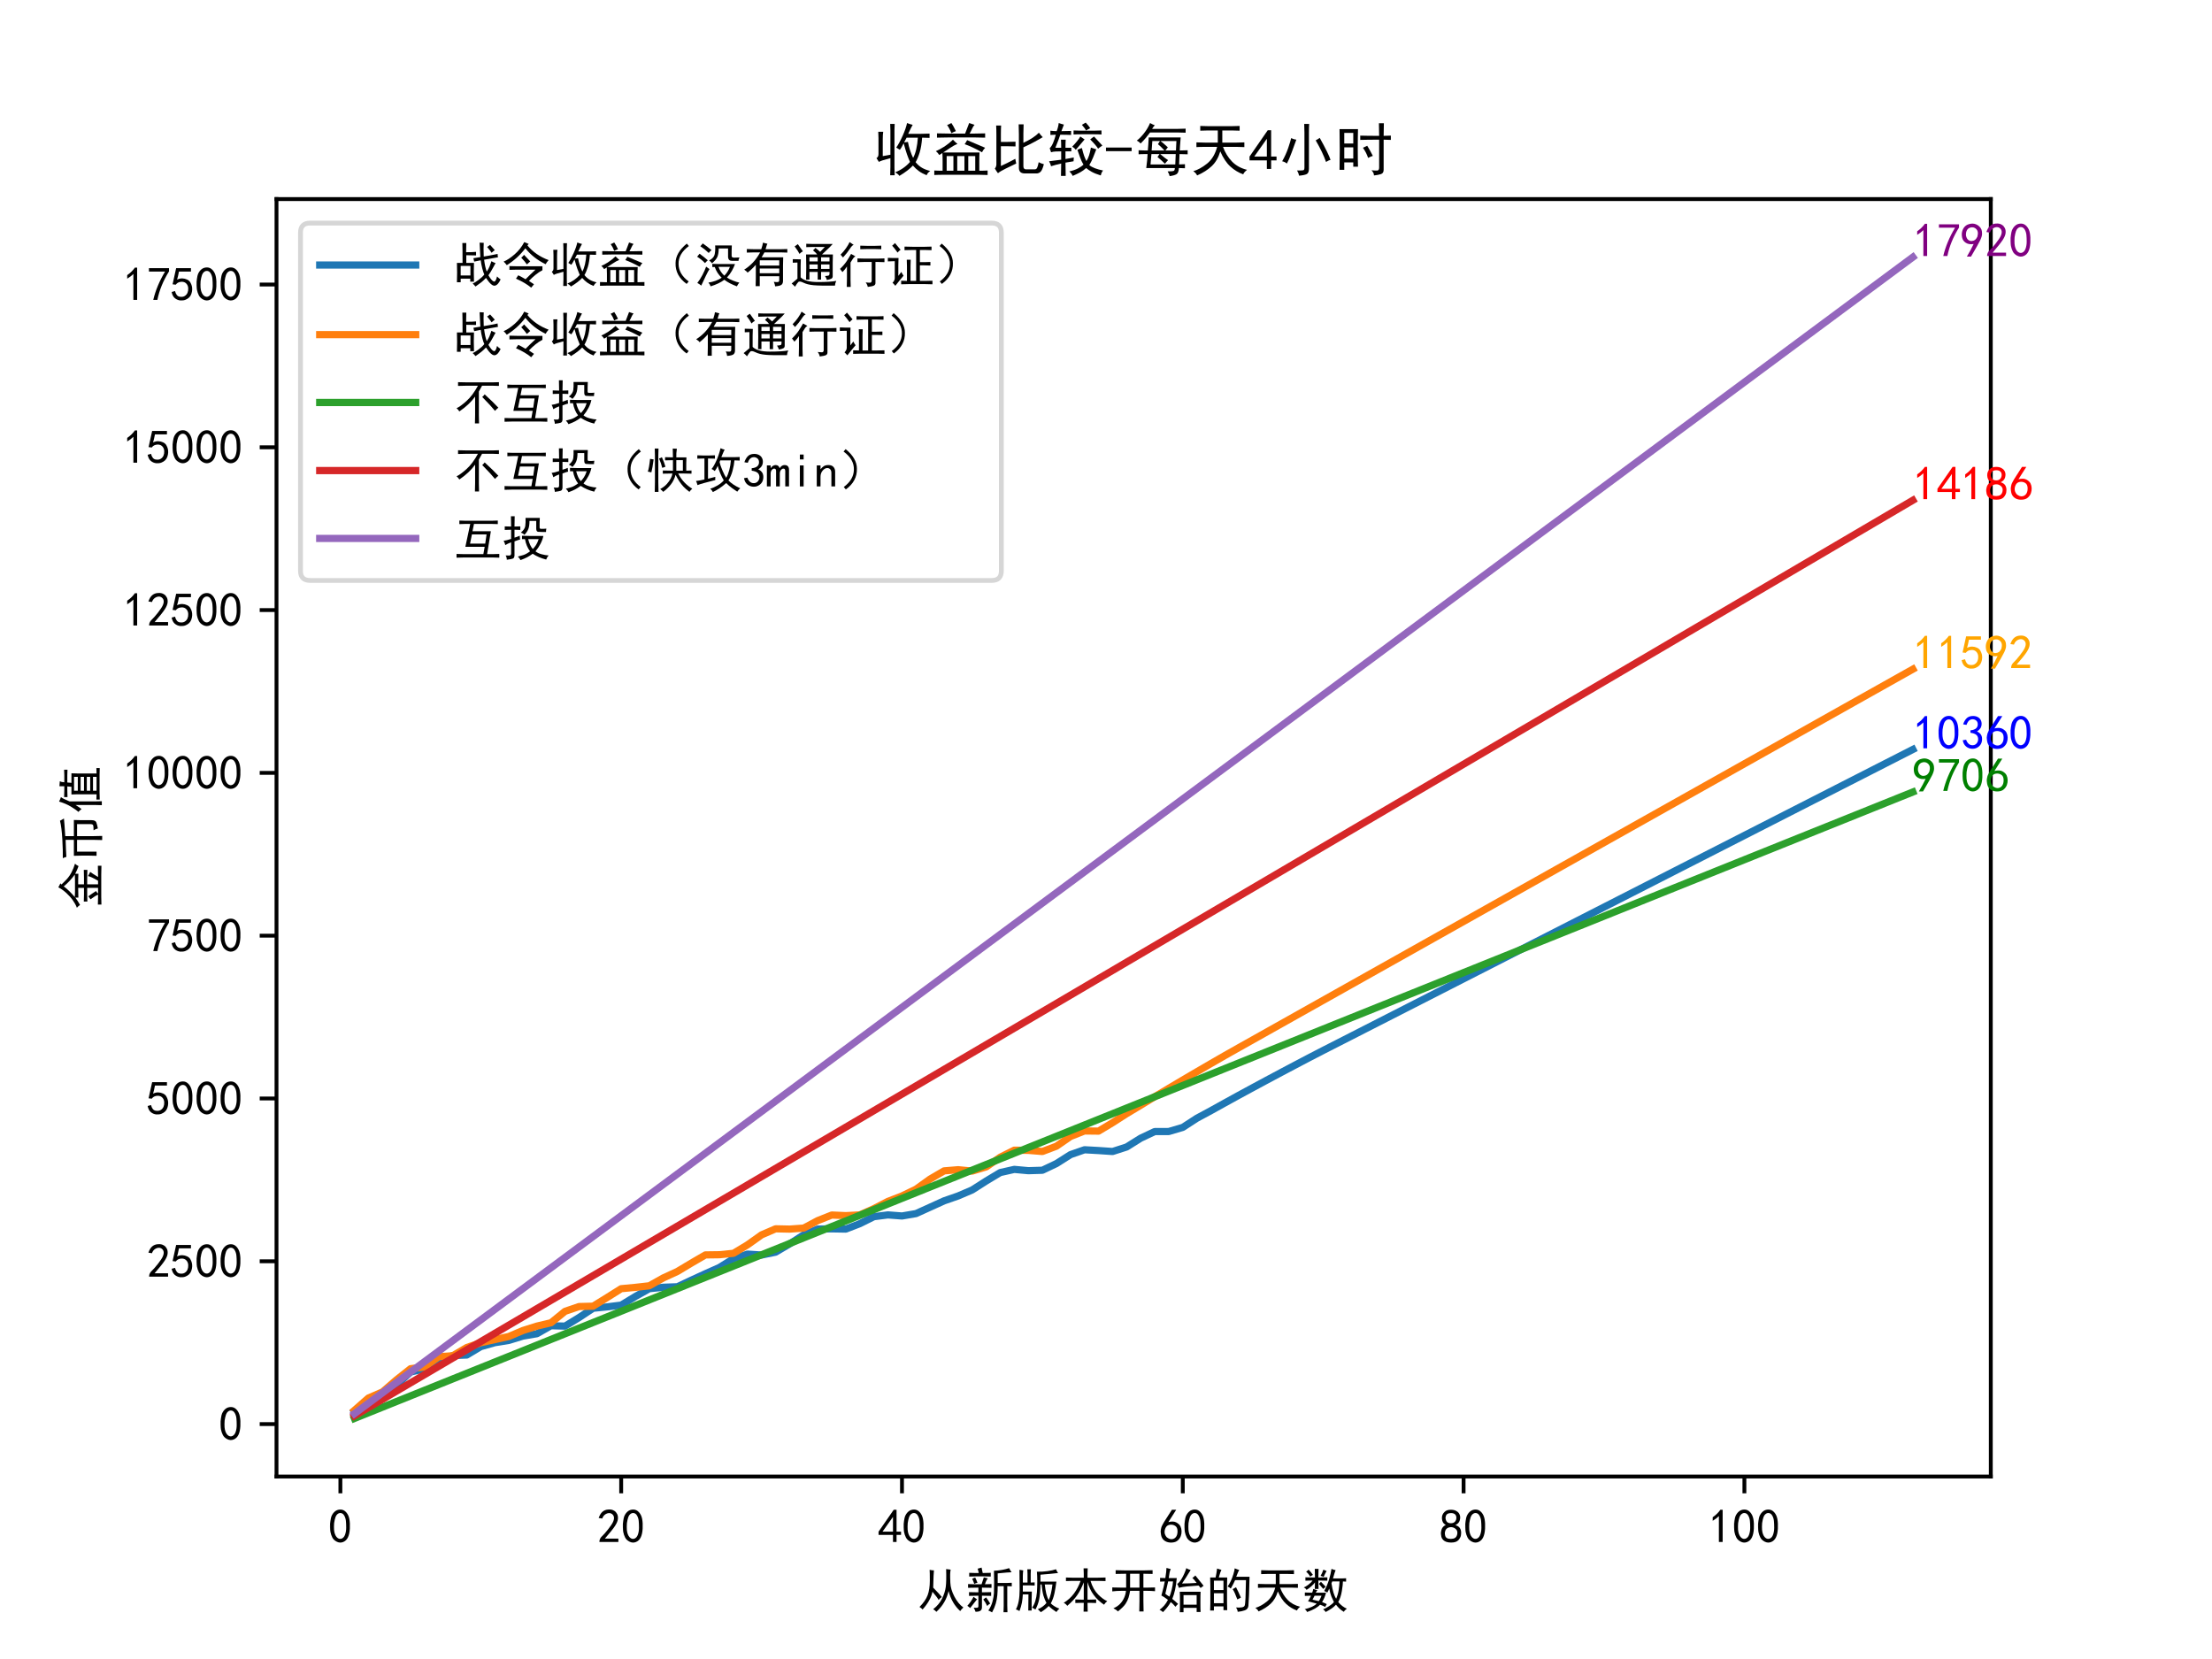 <?xml version="1.0" encoding="utf-8" standalone="no"?>
<!DOCTYPE svg PUBLIC "-//W3C//DTD SVG 1.1//EN"
  "http://www.w3.org/Graphics/SVG/1.1/DTD/svg11.dtd">
<!-- Created with matplotlib (https://matplotlib.org/) -->
<svg height="345.6pt" version="1.1" viewBox="0 0 460.8 345.6" width="460.8pt" xmlns="http://www.w3.org/2000/svg" xmlns:xlink="http://www.w3.org/1999/xlink">
 <defs>
  <style type="text/css">
*{stroke-linecap:butt;stroke-linejoin:round;}
  </style>
 </defs>
 <g id="figure_1">
  <g id="patch_1">
   <path d="M 0 345.6 
L 460.8 345.6 
L 460.8 0 
L 0 0 
z
" style="fill:#ffffff;"/>
  </g>
  <g id="axes_1">
   <g id="patch_2">
    <path d="M 57.6 307.584 
L 414.72 307.584 
L 414.72 41.472 
L 57.6 41.472 
z
" style="fill:#ffffff;"/>
   </g>
   <g id="matplotlib.axis_1">
    <g id="xtick_1">
     <g id="line2d_1">
      <defs>
       <path d="M 0 0 
L 0 3.5 
" id="mad7ff038be" style="stroke:#000000;stroke-width:0.8;"/>
      </defs>
      <g>
       <use style="stroke:#000000;stroke-width:0.8;" x="70.908" xlink:href="#mad7ff038be" y="307.584"/>
      </g>
     </g>
     <g id="text_1">
      <!-- 0 -->
      <defs>
       <path d="M 3.125 29.297 
Q 3.906 50 6.438 56.047 
Q 8.984 62.109 13.672 66.016 
Q 18.359 69.922 25.188 69.922 
Q 32.031 69.922 37.109 64.25 
Q 42.188 58.594 43.75 50 
Q 45.312 41.406 44.719 30.266 
Q 44.141 19.141 40.812 12.109 
Q 37.5 5.078 30.859 2.344 
Q 24.219 -0.391 17.578 2.922 
Q 10.938 6.25 8.203 11.719 
Q 5.469 17.188 4.297 23.234 
Q 3.125 29.297 3.906 50 
z
M 12.891 52.734 
Q 10.547 31.25 12.5 22.844 
Q 14.453 14.453 18.938 10.938 
Q 23.438 7.422 28.125 9.562 
Q 32.812 11.719 34.953 18.156 
Q 37.109 24.609 37.109 32.219 
Q 37.109 39.844 36.516 46.094 
Q 35.938 52.344 33 57.422 
Q 30.078 62.5 25.188 62.688 
Q 20.312 62.891 16.594 57.812 
Q 12.891 52.734 10.547 31.25 
z
" id="SimHei-48"/>
      </defs>
      <g transform="translate(68.408 321.459)scale(0.1 -0.1)">
       <use xlink:href="#SimHei-48"/>
      </g>
     </g>
    </g>
    <g id="xtick_2">
     <g id="line2d_2">
      <g>
       <use style="stroke:#000000;stroke-width:0.8;" x="129.404" xlink:href="#mad7ff038be" y="307.584"/>
      </g>
     </g>
     <g id="text_2">
      <!-- 20 -->
      <defs>
       <path d="M 4.688 3.906 
Q 5.078 9.766 10.156 14.453 
Q 15.234 19.141 23.047 29.094 
Q 30.859 39.062 33.203 44.531 
Q 35.547 50 34.953 53.906 
Q 34.375 57.812 31.25 60.344 
Q 28.125 62.891 24.016 62.5 
Q 19.922 62.109 16.203 59.375 
Q 12.5 56.641 10.547 51.172 
L 3.125 52.344 
Q 6.25 61.328 11.125 65.422 
Q 16.016 69.531 22.656 69.922 
Q 26.562 70.312 29.688 69.719 
Q 32.812 69.141 36.125 66.984 
Q 39.453 64.844 41.594 60.547 
Q 43.75 56.25 43.156 50.188 
Q 42.578 44.141 37.109 35.734 
Q 31.641 27.344 16.016 9.375 
L 44.141 9.375 
L 44.141 2.344 
L 4.688 2.344 
z
" id="SimHei-50"/>
      </defs>
      <g transform="translate(124.404 321.459)scale(0.1 -0.1)">
       <use xlink:href="#SimHei-50"/>
       <use x="50" xlink:href="#SimHei-48"/>
      </g>
     </g>
    </g>
    <g id="xtick_3">
     <g id="line2d_3">
      <g>
       <use style="stroke:#000000;stroke-width:0.8;" x="187.901" xlink:href="#mad7ff038be" y="307.584"/>
      </g>
     </g>
     <g id="text_3">
      <!-- 40 -->
      <defs>
       <path d="M 31.25 17.188 
L 1.172 17.188 
L 1.172 23.828 
L 32.812 69.531 
L 38.672 69.531 
L 38.672 23.828 
L 48.047 23.828 
L 48.047 17.188 
L 38.672 17.188 
L 38.672 2.344 
L 31.25 2.344 
z
M 31.25 23.828 
L 31.25 54.688 
L 9.375 23.828 
z
" id="SimHei-52"/>
      </defs>
      <g transform="translate(182.901 321.459)scale(0.1 -0.1)">
       <use xlink:href="#SimHei-52"/>
       <use x="50" xlink:href="#SimHei-48"/>
      </g>
     </g>
    </g>
    <g id="xtick_4">
     <g id="line2d_4">
      <g>
       <use style="stroke:#000000;stroke-width:0.8;" x="246.397" xlink:href="#mad7ff038be" y="307.584"/>
      </g>
     </g>
     <g id="text_4">
      <!-- 60 -->
      <defs>
       <path d="M 3.516 19.531 
Q 4.297 30.859 6.047 34.766 
Q 7.812 38.672 11.328 44.531 
L 27.344 69.531 
L 36.328 69.531 
L 19.922 43.75 
Q 30.469 46.484 36.719 42.969 
Q 42.969 39.453 45.109 34.953 
Q 47.266 30.469 47.453 25.188 
Q 47.656 19.922 45.891 14.844 
Q 44.141 9.766 39.641 5.656 
Q 35.156 1.562 27.141 1.172 
Q 19.141 0.781 13.469 4.094 
Q 7.812 7.422 5.656 13.469 
Q 3.516 19.531 4.297 30.859 
z
M 12.5 16.016 
Q 19.531 8.594 25.391 8.203 
Q 31.25 7.812 35.156 12.109 
Q 39.062 16.406 39.062 24.609 
Q 39.062 32.812 34.172 35.938 
Q 29.297 39.062 23.234 38.281 
Q 17.188 37.5 14.453 32.422 
Q 11.719 27.344 12.109 21.672 
Q 12.5 16.016 19.531 8.594 
z
" id="SimHei-54"/>
      </defs>
      <g transform="translate(241.397 321.459)scale(0.1 -0.1)">
       <use xlink:href="#SimHei-54"/>
       <use x="50" xlink:href="#SimHei-48"/>
      </g>
     </g>
    </g>
    <g id="xtick_5">
     <g id="line2d_5">
      <g>
       <use style="stroke:#000000;stroke-width:0.8;" x="304.893" xlink:href="#mad7ff038be" y="307.584"/>
      </g>
     </g>
     <g id="text_5">
      <!-- 80 -->
      <defs>
       <path d="M 2.734 16.797 
Q 2.734 26.172 5.078 30.656 
Q 7.422 35.156 12.891 37.891 
Q 8.203 40.625 6.641 43.938 
Q 5.078 47.266 4.875 51.562 
Q 4.688 55.859 6.047 58.984 
Q 7.422 62.109 10.156 64.844 
Q 12.891 67.578 16.203 68.547 
Q 19.531 69.531 23.438 69.531 
Q 27.344 69.531 30.469 68.75 
Q 33.594 67.969 37.109 65.422 
Q 40.625 62.891 42.188 58.203 
Q 43.75 53.516 41.984 47.266 
Q 40.234 41.016 32.812 37.5 
Q 39.453 35.547 42.188 31.438 
Q 44.922 27.344 44.922 21.484 
Q 44.922 15.625 43.156 12.109 
Q 41.406 8.594 39.25 6.25 
Q 37.109 3.906 33.391 2.531 
Q 29.688 1.172 24.016 1.172 
Q 18.359 1.172 14.25 2.531 
Q 10.156 3.906 7.422 6.641 
Q 4.688 9.375 3.703 13.078 
Q 2.734 16.797 2.734 26.172 
z
M 10.938 26.562 
Q 10.547 17.188 12.297 13.672 
Q 14.062 10.156 18.75 9.172 
Q 23.438 8.203 28.516 9.375 
Q 33.594 10.547 35.547 14.844 
Q 37.5 19.141 36.906 23.438 
Q 36.328 27.734 32.031 30.656 
Q 27.734 33.594 22.656 33.203 
Q 17.578 32.812 14.25 29.688 
Q 10.938 26.562 10.547 17.188 
z
M 12.109 56.25 
Q 12.109 48.438 14.844 44.922 
Q 17.578 41.406 23.438 41.406 
Q 29.297 41.406 32.219 44.922 
Q 35.156 48.438 34.953 53.312 
Q 34.766 58.203 31.438 60.547 
Q 28.125 62.891 22.453 62.5 
Q 16.797 62.109 14.453 59.172 
Q 12.109 56.25 12.109 48.438 
z
" id="SimHei-56"/>
      </defs>
      <g transform="translate(299.893 321.459)scale(0.1 -0.1)">
       <use xlink:href="#SimHei-56"/>
       <use x="50" xlink:href="#SimHei-48"/>
      </g>
     </g>
    </g>
    <g id="xtick_6">
     <g id="line2d_6">
      <g>
       <use style="stroke:#000000;stroke-width:0.8;" x="363.389" xlink:href="#mad7ff038be" y="307.584"/>
      </g>
     </g>
     <g id="text_6">
      <!-- 100 -->
      <defs>
       <path d="M 21.875 56.25 
Q 16.797 51.172 8.984 46.484 
L 8.984 53.906 
Q 18.75 60.547 25 69.531 
L 29.688 69.531 
L 29.688 2.344 
L 21.875 2.344 
z
" id="SimHei-49"/>
      </defs>
      <g transform="translate(355.889 321.459)scale(0.1 -0.1)">
       <use xlink:href="#SimHei-49"/>
       <use x="50" xlink:href="#SimHei-48"/>
       <use x="100" xlink:href="#SimHei-48"/>
      </g>
     </g>
    </g>
    <g id="text_7">
     <!-- 从新版本开始的天数 -->
     <defs>
      <path d="M 68.75 78.125 
Q 67.969 73.828 67.766 68.75 
Q 67.578 63.672 68.156 50.391 
Q 68.75 37.109 76.562 22.062 
Q 84.375 7.031 95.312 -0.781 
Q 91.016 -4.688 88.672 -8.203 
Q 71.094 7.812 64.453 33.594 
Q 58.984 8.594 39.062 -9.766 
Q 36.328 -6.641 32.422 -4.297 
Q 44.531 5.078 50.781 17.578 
Q 57.031 30.078 58.594 41.984 
Q 60.156 53.906 59.375 79.297 
Q 64.062 78.516 68.75 78.125 
z
M 33.984 76.562 
Q 33.203 71.484 32.422 40.625 
Q 46.094 26.562 50.391 21.094 
Q 46.484 18.75 43.75 14.844 
Q 41.016 20.312 30.859 32.031 
Q 27.344 14.062 10.156 -5.078 
Q 9.375 -3.125 3.906 0.391 
Q 16.406 12.891 20.891 25 
Q 25.391 37.109 25.391 55.078 
Q 25.391 73.047 25 77.734 
Q 30.078 76.562 33.984 76.562 
z
" id="SimHei-20174"/>
      <path d="M 95.703 72.656 
Q 89.844 72.656 66.797 70.312 
L 66.797 50.391 
L 87.109 50.391 
Q 91.406 50.391 96.094 50.781 
L 96.094 43.359 
Q 90.625 43.75 86.719 43.75 
L 86.719 3.516 
Q 86.719 -3.125 87.109 -10.547 
L 78.906 -10.547 
Q 79.297 -3.125 79.297 3.125 
L 79.297 43.75 
L 66.797 43.75 
Q 66.797 33.984 66.016 25 
Q 65.234 16.016 62.688 7.219 
Q 60.156 -1.562 55.078 -10.938 
Q 51.172 -8.594 47.266 -7.031 
Q 53.516 1.953 56.047 11.906 
Q 58.594 21.875 58.984 29.297 
Q 59.375 36.719 59.375 51.562 
Q 59.375 66.797 58.984 75.781 
Q 76.562 76.562 90.625 81.25 
Q 93.75 75 95.703 72.656 
z
M 46.484 59.766 
Q 43.75 58.203 40.234 47.656 
Q 46.875 47.656 53.906 48.047 
L 53.906 40.234 
Q 47.266 40.625 33.984 40.625 
L 33.984 30.859 
Q 46.094 30.859 53.125 31.25 
L 53.125 23.438 
Q 46.094 23.828 33.984 23.828 
L 33.984 0 
Q 33.984 -5.859 30.266 -7.812 
Q 26.562 -9.766 20.703 -9.766 
Q 19.141 -5.078 16.797 -1.172 
Q 22.266 -1.562 24.406 -1.172 
Q 26.562 -0.781 26.562 2.344 
L 26.562 23.828 
Q 14.062 23.828 7.031 23.438 
L 7.031 31.25 
Q 14.453 30.859 26.562 30.859 
L 26.562 40.625 
Q 12.109 40.625 5.078 40.234 
L 5.078 48.047 
Q 12.109 47.656 18.359 47.656 
L 33.203 47.656 
Q 36.328 57.031 37.891 62.109 
Q 41.016 61.328 46.484 59.766 
z
M 33.203 82.422 
Q 35.156 74.219 35.547 71.094 
Q 44.531 71.094 52.344 71.484 
L 52.344 63.672 
Q 44.141 64.062 39.062 64.062 
L 20.312 64.062 
Q 13.672 64.062 7.422 63.672 
L 7.422 71.484 
Q 14.062 71.094 20.312 71.094 
L 27.344 71.094 
Q 26.562 75.391 25 80.078 
Q 28.906 81.25 33.203 82.422 
z
M 23.828 16.406 
Q 21.484 13.672 18.359 9.562 
Q 15.234 5.469 9.375 -1.953 
Q 6.641 0.781 3.516 2.734 
Q 11.719 11.719 16.406 21.484 
Q 20.312 18.359 23.828 16.406 
z
M 42.578 20.312 
Q 47.266 14.062 51.172 7.422 
Q 47.266 5.469 44.922 2.344 
Q 41.797 9.375 36.719 16.016 
Q 39.453 18.359 42.578 20.312 
z
M 19.922 61.719 
Q 22.656 56.25 24.609 50.781 
Q 21.094 50 17.969 48.438 
Q 16.016 54.297 13.672 58.984 
Q 16.406 60.547 19.922 61.719 
z
" id="SimHei-26032"/>
      <path d="M 88.281 78.906 
Q 90.234 73.828 92.578 71.094 
Q 84.766 70.312 76.359 69.328 
Q 67.969 68.359 55.859 67.578 
L 55.859 53.125 
L 89.062 53.125 
Q 87.5 40.234 84.953 28.516 
Q 82.422 16.797 77.344 7.812 
Q 80.859 4.297 85.734 1.359 
Q 90.625 -1.562 95.312 -3.125 
Q 92.188 -5.469 89.062 -10.156 
Q 84.766 -7.422 80.469 -4.094 
Q 76.172 -0.781 73.047 2.344 
Q 66.797 -4.297 56.641 -10.547 
Q 53.906 -7.422 50.391 -4.297 
Q 60.547 -0.391 68.359 8.594 
Q 64.844 15.234 62.109 23.828 
Q 59.766 32.031 58.203 47.266 
L 55.859 47.266 
Q 55.469 27.344 53.125 16.016 
Q 50.781 4.688 45.312 -5.078 
Q 41.406 -1.953 38.281 -1.172 
Q 42.188 3.516 44.922 12.109 
Q 47.656 20.703 48.438 30.469 
Q 49.219 40.625 49.219 53.125 
Q 49.219 66.016 48.438 73.828 
Q 59.375 73.438 70.5 75 
Q 81.641 76.562 88.281 78.906 
z
M 19.922 76.562 
Q 19.141 70.312 19.141 64.844 
L 19.141 51.172 
L 28.906 51.172 
L 28.906 69.531 
Q 28.906 73.828 28.516 78.906 
L 35.938 78.906 
Q 35.547 74.609 35.547 69.531 
L 35.547 51.172 
Q 40.234 51.172 43.75 51.562 
L 43.75 44.922 
Q 39.453 45.312 34.766 45.312 
L 19.141 45.312 
L 19.141 32.422 
L 37.891 32.422 
Q 37.5 26.953 37.5 17.188 
L 37.5 -7.031 
L 30.469 -7.031 
Q 30.859 6.641 30.859 26.562 
L 19.141 26.562 
Q 18.75 17.578 17.188 9.172 
Q 15.625 0.781 12.109 -8.203 
Q 9.375 -6.25 4.688 -4.688 
Q 12.5 8.984 12.5 37.109 
Q 12.5 65.625 12.109 77.734 
Q 16.016 76.953 19.922 76.562 
z
M 64.844 47.266 
Q 66.016 36.719 67.969 28.125 
Q 70.312 19.141 73.047 14.453 
Q 78.516 26.562 80.859 47.266 
L 64.844 47.266 
z
" id="SimHei-29256"/>
      <path d="M 46.094 61.328 
L 46.094 69.141 
Q 46.094 75.391 45.703 80.859 
L 54.297 80.859 
Q 53.906 76.562 53.906 69.531 
L 53.906 61.328 
L 75.781 61.328 
Q 82.422 61.328 91.406 61.719 
L 91.406 54.297 
Q 82.812 54.688 76.172 54.688 
L 60.156 54.688 
Q 65.625 36.719 75.969 26.359 
Q 86.328 16.016 94.922 12.5 
Q 91.406 9.766 88.281 5.078 
Q 75 14.062 66.594 25.578 
Q 58.203 37.109 53.906 52.344 
L 53.906 15.625 
L 58.984 15.625 
Q 65.234 15.625 71.875 16.016 
L 71.875 8.594 
Q 65.234 8.984 58.594 8.984 
L 53.906 8.984 
Q 53.906 0 54.297 -9.375 
L 45.703 -9.375 
Q 46.094 0 46.094 8.984 
L 41.016 8.984 
Q 34.766 8.984 28.516 8.594 
L 28.516 16.016 
Q 34.766 15.625 41.016 15.625 
L 46.094 15.625 
L 46.094 51.562 
Q 39.844 35.547 32.219 24.609 
Q 24.609 13.672 11.719 2.734 
Q 8.594 7.031 4.297 8.984 
Q 17.188 16.797 25.781 28.516 
Q 34.375 40.234 39.453 54.688 
L 22.266 54.688 
Q 16.016 54.688 8.984 54.297 
L 8.984 61.719 
Q 16.016 61.328 21.875 61.328 
z
" id="SimHei-26412"/>
      <path d="M 34.375 69.531 
Q 22.656 69.531 12.5 69.141 
L 12.5 76.953 
Q 22.266 76.562 30.469 76.562 
L 72.656 76.562 
Q 80.469 76.562 89.453 76.953 
L 89.453 69.141 
Q 80.859 69.531 70.312 69.531 
L 70.312 40.625 
L 77.734 40.625 
Q 85.547 40.625 94.531 41.016 
L 94.531 33.203 
Q 85.547 33.984 77.734 33.984 
L 70.312 33.984 
L 70.312 12.891 
Q 70.312 3.125 70.703 -8.984 
L 61.719 -8.984 
Q 62.109 3.125 62.109 12.891 
L 62.109 33.984 
L 42.578 33.984 
Q 41.406 26.562 39.453 20.109 
Q 37.5 13.672 33.203 7.031 
Q 28.906 0.391 17.188 -8.984 
Q 14.062 -5.469 7.812 -2.344 
Q 15.625 0.781 21.281 6.438 
Q 26.953 12.109 30.266 19.719 
Q 33.594 27.344 33.984 33.984 
L 25 33.984 
Q 14.844 33.984 5.469 32.812 
L 5.469 41.016 
Q 15.234 40.625 25 40.625 
L 34.375 40.625 
L 34.375 69.531 
z
M 62.109 40.625 
L 62.109 69.531 
L 42.578 69.531 
L 42.578 40.625 
z
" id="SimHei-24320"/>
      <path d="M 27.344 79.297 
Q 25.781 76.562 24.797 71.672 
Q 23.828 66.797 23.047 60.547 
L 39.844 60.547 
Q 37.5 33.594 30.469 17.188 
Q 35.547 13.281 42.578 6.641 
Q 39.844 4.297 37.109 0.781 
Q 31.25 7.812 27.344 10.547 
Q 23.828 4.297 19.531 -0.969 
Q 15.234 -6.25 10.938 -10.547 
Q 9.375 -8.203 3.906 -5.469 
Q 8.984 -1.953 13.469 3.125 
Q 17.969 8.203 21.484 15.234 
Q 12.5 21.875 7.812 24.219 
Q 13.672 45.703 14.844 53.516 
Q 10.156 53.516 5.078 53.125 
L 5.078 60.938 
Q 10.547 60.547 16.016 60.547 
Q 18.359 75.391 18.359 81.641 
Q 24.219 80.078 27.344 79.297 
z
M 89.453 32.031 
Q 89.062 25.781 89.062 10.156 
Q 89.062 -5.078 89.453 -10.156 
L 81.25 -10.156 
L 81.25 -1.562 
L 53.906 -1.562 
L 53.906 -10.547 
L 46.094 -10.547 
Q 46.484 -4.688 46.484 10.547 
Q 46.484 25.781 46.094 32.031 
L 89.453 32.031 
z
M 68.75 77.344 
Q 58.594 60.547 50.781 49.219 
Q 60.547 49.219 66.406 49.609 
Q 72.266 50 81.25 50.391 
Q 76.172 57.422 72.266 60.938 
Q 75.391 62.5 78.516 66.016 
Q 89.844 51.562 95.703 44.531 
Q 93.75 43.359 89.453 39.844 
Q 87.109 43.359 85.156 44.922 
Q 71.484 44.141 61.516 43.156 
Q 51.562 42.188 44.141 40.234 
Q 43.359 43.75 40.625 48.438 
Q 44.922 50.391 50.578 60.156 
Q 56.25 69.922 59.766 81.25 
Q 62.891 78.906 68.75 77.344 
z
M 81.25 5.078 
L 81.25 25 
L 53.906 25 
L 53.906 5.078 
z
M 16.016 27.734 
Q 20.312 24.219 24.609 21.875 
Q 26.953 26.953 29.297 36.516 
Q 31.641 46.094 32.031 53.516 
L 21.875 53.516 
Q 20.312 46.094 16.016 27.734 
z
" id="SimHei-22987"/>
      <path d="M 32.812 77.734 
Q 30.859 74.219 27.344 61.719 
L 44.922 61.719 
Q 44.531 55.078 44.531 44.922 
L 44.531 10.547 
Q 44.531 4.688 44.922 -6.25 
L 37.109 -6.25 
L 37.109 1.562 
L 17.188 1.562 
L 17.188 -7.031 
L 9.375 -7.031 
Q 9.766 5.469 9.766 8.594 
L 9.766 44.531 
Q 9.766 55.078 9.375 61.719 
L 20.703 61.719 
Q 22.656 70.703 23.828 80.469 
Q 29.297 78.516 32.812 77.734 
z
M 91.016 48.047 
Q 90.625 24.219 89.062 2.734 
Q 88.281 -4.297 81.641 -6.641 
Q 75 -8.984 66.797 -9.766 
Q 66.406 -5.469 63.281 -0.781 
Q 71.094 -1.172 75.578 -0.391 
Q 80.078 0.391 81.25 3.125 
Q 82.422 5.859 83 19.141 
Q 83.594 32.422 83.984 56.25 
L 61.328 56.25 
Q 58.203 48.828 52.344 38.672 
Q 49.609 41.406 45.703 42.969 
Q 49.219 47.656 52.344 54.297 
Q 55.469 60.938 57.812 68.75 
Q 60.156 76.562 60.547 80.859 
Q 66.016 78.516 69.922 77.344 
Q 67.969 74.219 66.594 70.5 
Q 65.234 66.797 63.672 63.281 
L 91.406 63.281 
Q 91.016 55.078 91.016 48.047 
z
M 37.109 8.203 
L 37.109 28.906 
L 17.188 28.906 
L 17.188 8.203 
z
M 37.109 35.547 
L 37.109 55.078 
L 17.188 55.078 
L 17.188 35.547 
z
M 67.969 32.031 
Q 70.312 27.344 73.438 19.922 
Q 70.703 18.75 66.016 16.016 
Q 63.281 23.438 60.938 28.703 
Q 58.594 33.984 56.25 37.5 
Q 58.984 39.062 63.281 41.406 
z
" id="SimHei-30340"/>
      <path d="M 69.922 76.562 
Q 76.953 76.562 83.984 76.953 
L 83.984 68.75 
Q 76.953 69.141 69.922 69.141 
L 53.906 69.141 
L 53.906 48.047 
L 78.906 48.047 
Q 86.328 48.047 92.188 48.438 
L 92.188 40.234 
Q 86.719 40.625 79.297 40.625 
L 55.078 40.625 
Q 60.547 25.781 70.703 15.234 
Q 80.859 4.688 96.875 0.781 
Q 91.406 -3.516 90.234 -7.031 
Q 78.125 -2.734 67.969 6.438 
Q 57.812 15.625 50.391 32.812 
Q 45.703 16.797 35.547 7.219 
Q 25.391 -2.344 10.156 -8.984 
Q 8.594 -5.078 3.516 -1.562 
Q 14.844 1.562 27.344 11.516 
Q 39.844 21.484 44.922 40.625 
L 23.438 40.625 
Q 14.844 40.625 8.984 40.234 
L 8.984 48.438 
Q 15.234 48.047 23.438 48.047 
L 46.094 48.047 
L 46.094 69.141 
L 29.688 69.141 
Q 21.484 69.141 15.625 68.75 
L 15.625 76.953 
Q 21.875 76.562 29.688 76.562 
z
" id="SimHei-22825"/>
      <path d="M 70.703 76.953 
Q 69.922 75 68.75 71.672 
Q 67.578 68.359 65.234 59.766 
L 83.203 59.766 
Q 87.109 59.766 92.578 60.156 
L 92.578 53.125 
Q 88.281 53.516 85.938 53.516 
Q 85.938 47.266 83.781 33.781 
Q 81.641 20.312 76.172 10.547 
Q 80.078 5.859 84.953 2.141 
Q 89.844 -1.562 94.141 -3.125 
Q 89.453 -6.641 87.891 -9.766 
Q 83.203 -7.031 79.297 -3.516 
Q 75.391 0 71.484 5.078 
Q 67.188 0.391 62.297 -2.922 
Q 57.422 -6.25 50 -10.156 
Q 48.047 -6.641 44.531 -4.688 
Q 50.391 -2.344 57.031 1.953 
Q 63.672 6.25 67.188 10.547 
Q 64.453 16.016 61.906 22.266 
Q 59.375 28.516 57.422 38.672 
Q 56.25 35.547 53.516 30.469 
Q 50.781 32.031 46.875 33.594 
Q 53.125 44.531 57.031 57.422 
Q 60.938 70.312 62.109 79.688 
Q 66.797 77.734 70.703 76.953 
z
M 32.812 35.156 
Q 31.25 33.594 29.297 30.078 
L 50.781 30.078 
Q 48.438 20.312 42.578 10.547 
Q 48.828 8.203 52.344 6.25 
Q 50.391 3.516 48.828 0.391 
Q 45.312 2.734 38.281 5.078 
Q 30.469 -3.516 11.328 -10.156 
Q 9.375 -5.859 6.25 -4.297 
Q 24.609 0 31.25 7.422 
Q 20.312 10.156 13.281 12.109 
Q 15.625 15.625 19.531 23.828 
Q 15.625 23.828 6.641 23.438 
L 6.641 30.469 
Q 14.062 30.078 21.875 30.078 
Q 23.438 33.594 24.219 37.891 
Q 28.516 36.328 32.812 35.156 
z
M 27.734 61.719 
Q 27.734 71.094 27.344 79.688 
L 35.156 79.688 
Q 34.766 71.484 34.766 61.719 
Q 48.047 61.719 53.516 62.109 
L 53.516 55.078 
Q 48.047 55.469 34.766 55.469 
Q 34.766 44.141 35.156 37.891 
L 27.344 37.891 
Q 27.734 43.359 27.734 51.562 
Q 25.781 48.438 20.312 43.547 
Q 14.844 38.672 10.156 35.938 
Q 8.203 39.453 4.297 41.016 
Q 7.812 42.188 13.672 46.484 
Q 19.531 50.781 22.656 55.469 
Q 14.844 55.469 7.812 55.078 
L 7.812 62.109 
Q 14.453 61.719 27.734 61.719 
z
M 62.109 49.609 
Q 65.625 26.562 71.875 17.578 
Q 75.781 26.562 77.141 35.734 
Q 78.516 44.922 78.906 53.516 
L 63.672 53.516 
L 62.109 49.609 
z
M 22.656 15.625 
Q 27.344 14.453 35.547 12.5 
Q 38.672 16.406 41.406 23.828 
L 26.953 23.828 
Q 25 19.922 22.656 15.625 
z
M 51.953 75.391 
Q 50 72.266 48.828 69.531 
Q 47.656 66.797 45.703 62.891 
Q 42.578 64.453 39.453 65.234 
Q 42.578 70.312 45.312 78.125 
Q 49.219 76.172 51.953 75.391 
z
M 40.234 52.734 
Q 45.312 47.656 50 42.578 
Q 47.656 40.625 44.922 37.891 
Q 39.453 44.531 35.938 48.438 
Q 38.281 50.391 40.234 52.734 
z
M 14.453 78.125 
Q 19.922 72.656 23.438 67.188 
L 17.578 63.672 
Q 14.844 69.141 9.375 73.828 
Q 12.891 76.172 14.453 78.125 
z
" id="SimHei-25968"/>
     </defs>
     <g transform="translate(191.16 334.795)scale(0.1 -0.1)">
      <use xlink:href="#SimHei-20174"/>
      <use x="100" xlink:href="#SimHei-26032"/>
      <use x="200" xlink:href="#SimHei-29256"/>
      <use x="300" xlink:href="#SimHei-26412"/>
      <use x="400" xlink:href="#SimHei-24320"/>
      <use x="500" xlink:href="#SimHei-22987"/>
      <use x="600" xlink:href="#SimHei-30340"/>
      <use x="700" xlink:href="#SimHei-22825"/>
      <use x="800" xlink:href="#SimHei-25968"/>
     </g>
    </g>
   </g>
   <g id="matplotlib.axis_2">
    <g id="ytick_1">
     <g id="line2d_7">
      <defs>
       <path d="M 0 0 
L -3.5 0 
" id="m066b32ca63" style="stroke:#000000;stroke-width:0.8;"/>
      </defs>
      <g>
       <use style="stroke:#000000;stroke-width:0.8;" x="57.6" xlink:href="#m066b32ca63" y="296.664"/>
      </g>
     </g>
     <g id="text_8">
      <!-- 0 -->
      <g transform="translate(45.6 300.101)scale(0.1 -0.1)">
       <use xlink:href="#SimHei-48"/>
      </g>
     </g>
    </g>
    <g id="ytick_2">
     <g id="line2d_8">
      <g>
       <use style="stroke:#000000;stroke-width:0.8;" x="57.6" xlink:href="#m066b32ca63" y="262.75"/>
      </g>
     </g>
     <g id="text_9">
      <!-- 2500 -->
      <defs>
       <path d="M 8.594 20.703 
Q 11.328 10.156 17.969 8.984 
Q 24.609 7.812 28.703 10.344 
Q 32.812 12.891 34.562 16.984 
Q 36.328 21.094 36.125 26.172 
Q 35.938 31.25 33.391 34.766 
Q 30.859 38.281 26.953 39.453 
Q 23.047 40.625 18.156 39.453 
Q 13.281 38.281 10.156 33.984 
L 3.516 34.766 
Q 4.297 37.109 10.938 68.359 
L 41.797 68.359 
L 41.797 61.328 
L 16.797 61.328 
Q 14.844 50.781 12.891 44.531 
Q 18.75 47.266 23.828 47.062 
Q 28.906 46.875 33.594 44.719 
Q 38.281 42.578 40.422 38.859 
Q 42.578 35.156 43.547 31.438 
Q 44.531 27.734 44.328 23.438 
Q 44.141 19.141 42.578 14.641 
Q 41.016 10.156 37.891 7.219 
Q 34.766 4.297 30.266 2.531 
Q 25.781 0.781 19.922 1.172 
Q 14.062 1.562 8.781 5.469 
Q 3.516 9.375 1.562 18.75 
z
" id="SimHei-53"/>
      </defs>
      <g transform="translate(30.6 266.187)scale(0.1 -0.1)">
       <use xlink:href="#SimHei-50"/>
       <use x="50" xlink:href="#SimHei-53"/>
       <use x="100" xlink:href="#SimHei-48"/>
       <use x="150" xlink:href="#SimHei-48"/>
      </g>
     </g>
    </g>
    <g id="ytick_3">
     <g id="line2d_9">
      <g>
       <use style="stroke:#000000;stroke-width:0.8;" x="57.6" xlink:href="#m066b32ca63" y="228.836"/>
      </g>
     </g>
     <g id="text_10">
      <!-- 5000 -->
      <g transform="translate(30.6 232.273)scale(0.1 -0.1)">
       <use xlink:href="#SimHei-53"/>
       <use x="50" xlink:href="#SimHei-48"/>
       <use x="100" xlink:href="#SimHei-48"/>
       <use x="150" xlink:href="#SimHei-48"/>
      </g>
     </g>
    </g>
    <g id="ytick_4">
     <g id="line2d_10">
      <g>
       <use style="stroke:#000000;stroke-width:0.8;" x="57.6" xlink:href="#m066b32ca63" y="194.922"/>
      </g>
     </g>
     <g id="text_11">
      <!-- 7500 -->
      <defs>
       <path d="M 13.281 2.344 
Q 20.312 32.031 37.891 61.328 
L 4.297 61.328 
L 4.297 68.359 
L 46.094 68.359 
L 46.094 61.719 
Q 27.734 32.031 21.875 2.344 
L 13.281 2.344 
z
" id="SimHei-55"/>
      </defs>
      <g transform="translate(30.6 198.359)scale(0.1 -0.1)">
       <use xlink:href="#SimHei-55"/>
       <use x="50" xlink:href="#SimHei-53"/>
       <use x="100" xlink:href="#SimHei-48"/>
       <use x="150" xlink:href="#SimHei-48"/>
      </g>
     </g>
    </g>
    <g id="ytick_5">
     <g id="line2d_11">
      <g>
       <use style="stroke:#000000;stroke-width:0.8;" x="57.6" xlink:href="#m066b32ca63" y="161.008"/>
      </g>
     </g>
     <g id="text_12">
      <!-- 10000 -->
      <g transform="translate(25.6 164.445)scale(0.1 -0.1)">
       <use xlink:href="#SimHei-49"/>
       <use x="50" xlink:href="#SimHei-48"/>
       <use x="100" xlink:href="#SimHei-48"/>
       <use x="150" xlink:href="#SimHei-48"/>
       <use x="200" xlink:href="#SimHei-48"/>
      </g>
     </g>
    </g>
    <g id="ytick_6">
     <g id="line2d_12">
      <g>
       <use style="stroke:#000000;stroke-width:0.8;" x="57.6" xlink:href="#m066b32ca63" y="127.094"/>
      </g>
     </g>
     <g id="text_13">
      <!-- 12500 -->
      <g transform="translate(25.6 130.531)scale(0.1 -0.1)">
       <use xlink:href="#SimHei-49"/>
       <use x="50" xlink:href="#SimHei-50"/>
       <use x="100" xlink:href="#SimHei-53"/>
       <use x="150" xlink:href="#SimHei-48"/>
       <use x="200" xlink:href="#SimHei-48"/>
      </g>
     </g>
    </g>
    <g id="ytick_7">
     <g id="line2d_13">
      <g>
       <use style="stroke:#000000;stroke-width:0.8;" x="57.6" xlink:href="#m066b32ca63" y="93.18"/>
      </g>
     </g>
     <g id="text_14">
      <!-- 15000 -->
      <g transform="translate(25.6 96.617)scale(0.1 -0.1)">
       <use xlink:href="#SimHei-49"/>
       <use x="50" xlink:href="#SimHei-53"/>
       <use x="100" xlink:href="#SimHei-48"/>
       <use x="150" xlink:href="#SimHei-48"/>
       <use x="200" xlink:href="#SimHei-48"/>
      </g>
     </g>
    </g>
    <g id="ytick_8">
     <g id="line2d_14">
      <g>
       <use style="stroke:#000000;stroke-width:0.8;" x="57.6" xlink:href="#m066b32ca63" y="59.266"/>
      </g>
     </g>
     <g id="text_15">
      <!-- 17500 -->
      <g transform="translate(25.6 62.703)scale(0.1 -0.1)">
       <use xlink:href="#SimHei-49"/>
       <use x="50" xlink:href="#SimHei-55"/>
       <use x="100" xlink:href="#SimHei-53"/>
       <use x="150" xlink:href="#SimHei-48"/>
       <use x="200" xlink:href="#SimHei-48"/>
      </g>
     </g>
    </g>
    <g id="text_16">
     <!-- 金币值 -->
     <defs>
      <path d="M 28.125 19.531 
Q 34.375 10.938 39.062 3.516 
Q 36.328 1.953 33.594 -0.781 
L 45.703 -0.781 
L 45.703 21.875 
L 32.422 21.875 
Q 26.953 21.875 17.188 21.484 
L 17.188 28.906 
Q 26.953 28.516 32.031 28.516 
L 45.703 28.516 
L 45.703 40.625 
Q 32.812 40.625 25.391 40.234 
L 25.391 46.484 
Q 19.141 41.797 10.156 36.719 
Q 7.812 40.234 4.297 43.359 
Q 11.719 46.094 19.531 51.562 
Q 27.344 57.031 34.766 65.031 
Q 42.188 73.047 46.875 82.031 
Q 47.656 81.25 55.078 77.734 
L 52.734 75.391 
Q 57.031 70.703 63.281 64.844 
Q 69.531 58.984 78.125 54.484 
Q 86.719 50 96.094 47.266 
Q 92.969 44.141 91.016 39.844 
Q 83.203 42.578 75 46.875 
L 75 40.234 
Q 67.188 40.625 62.5 40.625 
L 53.125 40.625 
L 53.125 28.516 
L 66.797 28.516 
Q 73.438 28.516 83.203 28.906 
L 83.203 21.484 
Q 73.828 21.875 66.797 21.875 
L 53.125 21.875 
L 53.125 -0.781 
L 60.547 -0.781 
Q 69.531 14.844 70.312 20.312 
Q 73.828 17.969 78.906 15.625 
Q 76.172 12.109 68.359 -0.781 
Q 80.469 -0.781 91.797 -0.391 
L 91.797 -7.812 
Q 80.469 -7.422 73.438 -7.422 
L 26.953 -7.422 
Q 18.75 -7.422 10.938 -7.812 
L 10.938 -0.391 
Q 19.141 -0.781 26.953 -0.781 
L 31.641 -0.781 
Q 28.906 5.469 21.875 14.844 
Q 25.391 17.188 28.125 19.531 
z
M 26.562 47.656 
Q 32.422 47.266 37.5 47.266 
L 60.938 47.266 
Q 66.797 47.656 73.438 47.656 
Q 66.797 52.344 59.953 58.781 
Q 53.125 65.234 48.828 70.703 
Q 44.531 64.844 38.469 58.781 
Q 32.422 52.734 26.562 47.656 
z
" id="SimHei-37329"/>
      <path d="M 90.234 70.312 
Q 84.766 69.531 53.516 67.578 
L 53.516 49.609 
L 87.109 49.609 
Q 86.719 41.797 86.719 33.984 
L 86.719 12.891 
Q 86.719 4.688 82.219 2.922 
Q 77.734 1.172 69.531 -0.391 
Q 68.359 4.297 65.625 8.594 
Q 73.438 8.594 75.969 9.375 
Q 78.516 10.156 78.516 15.625 
L 78.516 42.969 
L 53.516 42.969 
L 53.516 7.812 
Q 53.516 -0.781 53.906 -9.375 
L 45.312 -9.375 
Q 45.703 -0.781 45.703 7.812 
L 45.703 42.969 
L 21.094 42.969 
L 21.094 2.344 
L 12.5 2.344 
Q 12.891 10.938 12.891 18.359 
L 12.891 33.203 
Q 12.891 41.016 12.5 49.609 
L 45.703 49.609 
L 45.703 66.797 
Q 21.484 66.016 10.156 65.234 
Q 9.375 69.141 7.422 72.656 
Q 21.484 72.266 46.484 73.625 
Q 71.484 75 85.547 78.516 
Q 87.891 73.828 90.234 70.312 
z
" id="SimHei-24065"/>
      <path d="M 57.422 69.531 
L 57.422 79.688 
Q 62.109 79.297 67.969 78.906 
Q 66.016 76.172 65.625 69.531 
L 80.078 69.531 
Q 86.719 69.531 91.797 69.922 
L 91.797 62.891 
Q 86.328 63.281 80.078 63.281 
L 65.234 63.281 
L 64.453 54.688 
L 84.375 54.688 
Q 83.984 50 83.984 42.188 
L 83.984 2.344 
Q 91.797 2.344 95.312 2.734 
L 95.312 -4.297 
Q 90.234 -3.906 81.25 -3.906 
L 44.531 -3.906 
Q 35.547 -3.906 29.688 -4.297 
L 29.688 2.734 
Q 33.203 2.344 40.625 2.344 
L 40.625 42.188 
Q 40.625 49.609 40.234 54.688 
L 56.25 54.688 
L 57.031 63.281 
L 50 63.281 
Q 40.234 63.281 34.766 62.891 
L 34.766 69.922 
Q 39.844 69.531 50 69.531 
z
M 34.766 76.562 
Q 31.641 73.047 25.781 58.594 
L 25.781 7.031 
Q 25.781 -1.172 26.172 -8.594 
L 17.969 -8.594 
Q 18.359 -1.953 18.359 5.859 
L 18.359 46.094 
Q 13.672 38.281 9.766 33.594 
Q 6.641 37.891 3.906 40.234 
Q 7.812 44.141 14.641 55.266 
Q 21.484 66.406 25.391 80.469 
Q 30.859 77.734 34.766 76.562 
z
M 76.953 41.406 
L 76.953 49.219 
L 48.047 49.219 
L 48.047 41.406 
z
M 76.953 2.344 
L 76.953 9.766 
L 48.047 9.766 
L 48.047 2.344 
z
M 76.953 15.625 
L 76.953 22.656 
L 48.047 22.656 
L 48.047 15.625 
z
M 76.953 28.516 
L 76.953 35.547 
L 48.047 35.547 
L 48.047 28.516 
z
" id="SimHei-20540"/>
     </defs>
     <g transform="translate(20.35 189.528)rotate(-90)scale(0.1 -0.1)">
      <use xlink:href="#SimHei-37329"/>
      <use x="100" xlink:href="#SimHei-24065"/>
      <use x="200" xlink:href="#SimHei-20540"/>
     </g>
    </g>
   </g>
   <g id="line2d_15">
    <path clip-path="url(#p7e3d29af67)" d="M 73.833 293.992 
L 76.758 291.872 
L 79.682 290.796 
L 82.607 288.519 
L 85.532 285.81 
L 88.457 285.165 
L 91.382 283.965 
L 94.306 282.391 
L 97.231 282.276 
L 100.156 280.528 
L 103.081 279.705 
L 106.006 279.231 
L 108.931 278.335 
L 111.855 277.836 
L 114.78 276.172 
L 117.705 276.256 
L 120.63 274.468 
L 123.555 272.533 
L 126.479 272.243 
L 129.404 271.879 
L 132.329 270.099 
L 135.254 268.457 
L 138.179 268.16 
L 141.103 268.054 
L 144.028 266.677 
L 146.953 265.335 
L 149.878 264.033 
L 152.803 262.2 
L 155.728 261.253 
L 158.652 261.444 
L 161.577 260.847 
L 164.502 259.123 
L 167.427 257.243 
L 170.352 256.037 
L 173.276 255.99 
L 176.201 256.04 
L 179.126 254.909 
L 182.051 253.455 
L 184.976 253.086 
L 187.901 253.311 
L 190.825 252.812 
L 193.75 251.484 
L 196.675 250.156 
L 199.6 249.139 
L 202.525 247.885 
L 205.449 246.017 
L 208.374 244.262 
L 211.299 243.604 
L 214.224 243.874 
L 217.149 243.783 
L 220.074 242.393 
L 222.998 240.535 
L 225.923 239.515 
L 228.848 239.679 
L 231.773 239.879 
L 234.698 238.938 
L 237.622 237.107 
L 240.547 235.725 
L 243.472 235.714 
L 246.397 234.854 
L 249.322 232.953 
L 252.246 231.378 
L 255.171 229.755 
L 258.096 228.145 
L 261.021 226.56 
L 263.946 224.984 
L 266.871 223.424 
L 269.795 221.878 
L 272.72 220.341 
L 275.645 218.828 
L 278.57 217.338 
L 281.495 215.846 
L 284.419 214.352 
L 287.344 212.859 
L 290.269 211.366 
L 293.194 209.873 
L 296.119 208.38 
L 299.044 206.887 
L 301.968 205.394 
L 304.893 203.901 
L 307.818 202.408 
L 310.743 200.915 
L 313.668 199.422 
L 316.592 197.929 
L 319.517 196.436 
L 322.442 194.943 
L 325.367 193.45 
L 328.292 191.957 
L 331.217 190.464 
L 334.141 188.971 
L 337.066 187.478 
L 339.991 185.984 
L 342.916 184.491 
L 345.841 182.998 
L 348.765 181.505 
L 351.69 180.012 
L 354.615 178.519 
L 357.54 177.026 
L 360.465 175.533 
L 363.389 174.04 
L 366.314 172.547 
L 369.239 171.054 
L 372.164 169.561 
L 375.089 168.068 
L 378.014 166.575 
L 380.938 165.082 
L 383.863 163.589 
L 386.788 162.096 
L 389.713 160.603 
L 392.638 159.11 
L 395.562 157.617 
L 398.487 156.124 
" style="fill:none;stroke:#1f77b4;stroke-linecap:square;stroke-width:1.5;"/>
   </g>
   <g id="line2d_16">
    <path clip-path="url(#p7e3d29af67)" d="M 73.833 293.799 
L 76.758 291.229 
L 79.682 289.964 
L 82.607 287.435 
L 85.532 285.124 
L 88.457 284.755 
L 91.382 282.641 
L 94.306 282.426 
L 97.231 280.715 
L 100.156 279.705 
L 103.081 279.063 
L 106.006 278.411 
L 108.931 277.167 
L 111.855 276.249 
L 114.78 275.555 
L 117.705 273.175 
L 120.63 272.177 
L 123.555 272.101 
L 126.479 270.296 
L 129.404 268.457 
L 132.329 268.185 
L 135.254 267.854 
L 138.179 266.213 
L 141.103 264.872 
L 144.028 263.12 
L 146.953 261.42 
L 149.878 261.381 
L 152.803 261.085 
L 155.728 259.318 
L 158.652 257.243 
L 161.577 255.982 
L 164.502 256.044 
L 167.427 255.832 
L 170.352 254.273 
L 173.276 253.111 
L 176.201 253.239 
L 179.126 253.083 
L 182.051 251.776 
L 184.976 250.268 
L 187.901 249.139 
L 190.825 247.723 
L 193.75 245.624 
L 196.675 243.913 
L 199.6 243.67 
L 202.525 243.957 
L 205.449 243.079 
L 208.374 241.063 
L 211.299 239.599 
L 214.224 239.64 
L 217.149 239.879 
L 220.074 238.773 
L 222.998 236.751 
L 225.923 235.6 
L 228.848 235.633 
L 231.773 233.875 
L 234.698 231.997 
L 237.622 230.247 
L 240.547 228.464 
L 243.472 226.718 
L 246.397 224.984 
L 249.322 223.269 
L 252.246 221.569 
L 255.171 219.884 
L 258.096 218.231 
L 261.021 216.592 
L 263.946 214.949 
L 266.871 213.307 
L 269.795 211.665 
L 272.72 210.022 
L 275.645 208.38 
L 278.57 206.738 
L 281.495 205.095 
L 284.419 203.453 
L 287.344 201.811 
L 290.269 200.168 
L 293.194 198.526 
L 296.119 196.884 
L 299.044 195.241 
L 301.968 193.599 
L 304.893 191.957 
L 307.818 190.314 
L 310.743 188.672 
L 313.668 187.03 
L 316.592 185.387 
L 319.517 183.745 
L 322.442 182.103 
L 325.367 180.46 
L 328.292 178.818 
L 331.217 177.176 
L 334.141 175.533 
L 337.066 173.891 
L 339.991 172.249 
L 342.916 170.606 
L 345.841 168.964 
L 348.765 167.322 
L 351.69 165.679 
L 354.615 164.037 
L 357.54 162.395 
L 360.465 160.752 
L 363.389 159.11 
L 366.314 157.468 
L 369.239 155.825 
L 372.164 154.183 
L 375.089 152.541 
L 378.014 150.898 
L 380.938 149.256 
L 383.863 147.614 
L 386.788 145.971 
L 389.713 144.329 
L 392.638 142.687 
L 395.562 141.044 
L 398.487 139.402 
" style="fill:none;stroke:#ff7f0e;stroke-linecap:square;stroke-width:1.5;"/>
   </g>
   <g id="line2d_17">
    <path clip-path="url(#p7e3d29af67)" d="M 73.833 295.488 
L 76.758 294.312 
L 79.682 293.137 
L 82.607 291.961 
L 85.532 290.785 
L 88.457 289.61 
L 91.382 288.434 
L 94.306 287.258 
L 97.231 286.083 
L 100.156 284.907 
L 103.081 283.731 
L 106.006 282.555 
L 108.931 281.38 
L 111.855 280.204 
L 114.78 279.028 
L 117.705 277.853 
L 120.63 276.677 
L 123.555 275.501 
L 126.479 274.326 
L 129.404 273.15 
L 132.329 271.974 
L 135.254 270.799 
L 138.179 269.623 
L 141.103 268.447 
L 144.028 267.272 
L 146.953 266.096 
L 149.878 264.92 
L 152.803 263.744 
L 155.728 262.569 
L 158.652 261.393 
L 161.577 260.217 
L 164.502 259.042 
L 167.427 257.866 
L 170.352 256.69 
L 173.276 255.515 
L 176.201 254.339 
L 179.126 253.163 
L 182.051 251.988 
L 184.976 250.812 
L 187.901 249.636 
L 190.825 248.461 
L 193.75 247.285 
L 196.675 246.109 
L 199.6 244.934 
L 202.525 243.758 
L 205.449 242.582 
L 208.374 241.406 
L 211.299 240.231 
L 214.224 239.055 
L 217.149 237.879 
L 220.074 236.704 
L 222.998 235.528 
L 225.923 234.352 
L 228.848 233.177 
L 231.773 232.001 
L 234.698 230.825 
L 237.622 229.65 
L 240.547 228.474 
L 243.472 227.298 
L 246.397 226.123 
L 249.322 224.947 
L 252.246 223.771 
L 255.171 222.595 
L 258.096 221.42 
L 261.021 220.244 
L 263.946 219.068 
L 266.871 217.893 
L 269.795 216.717 
L 272.72 215.541 
L 275.645 214.366 
L 278.57 213.19 
L 281.495 212.014 
L 284.419 210.839 
L 287.344 209.663 
L 290.269 208.487 
L 293.194 207.312 
L 296.119 206.136 
L 299.044 204.96 
L 301.968 203.784 
L 304.893 202.609 
L 307.818 201.433 
L 310.743 200.257 
L 313.668 199.082 
L 316.592 197.906 
L 319.517 196.73 
L 322.442 195.555 
L 325.367 194.379 
L 328.292 193.203 
L 331.217 192.028 
L 334.141 190.852 
L 337.066 189.676 
L 339.991 188.501 
L 342.916 187.325 
L 345.841 186.149 
L 348.765 184.974 
L 351.69 183.798 
L 354.615 182.622 
L 357.54 181.446 
L 360.465 180.271 
L 363.389 179.095 
L 366.314 177.919 
L 369.239 176.744 
L 372.164 175.568 
L 375.089 174.392 
L 378.014 173.217 
L 380.938 172.041 
L 383.863 170.865 
L 386.788 169.69 
L 389.713 168.514 
L 392.638 167.338 
L 395.562 166.163 
L 398.487 164.987 
" style="fill:none;stroke:#2ca02c;stroke-linecap:square;stroke-width:1.5;"/>
   </g>
   <g id="line2d_18">
    <path clip-path="url(#p7e3d29af67)" d="M 73.833 294.945 
L 76.758 293.227 
L 79.682 291.509 
L 82.607 289.79 
L 85.532 288.072 
L 88.457 286.354 
L 91.382 284.636 
L 94.306 282.917 
L 97.231 281.199 
L 100.156 279.481 
L 103.081 277.762 
L 106.006 276.044 
L 108.931 274.326 
L 111.855 272.607 
L 114.78 270.889 
L 117.705 269.171 
L 120.63 267.452 
L 123.555 265.734 
L 126.479 264.016 
L 129.404 262.297 
L 132.329 260.579 
L 135.254 258.861 
L 138.179 257.143 
L 141.103 255.424 
L 144.028 253.706 
L 146.953 251.988 
L 149.878 250.269 
L 152.803 248.551 
L 155.728 246.833 
L 158.652 245.114 
L 161.577 243.396 
L 164.502 241.678 
L 167.427 239.959 
L 170.352 238.241 
L 173.276 236.523 
L 176.201 234.805 
L 179.126 233.086 
L 182.051 231.368 
L 184.976 229.65 
L 187.901 227.931 
L 190.825 226.213 
L 193.75 224.495 
L 196.675 222.776 
L 199.6 221.058 
L 202.525 219.34 
L 205.449 217.621 
L 208.374 215.903 
L 211.299 214.185 
L 214.224 212.466 
L 217.149 210.748 
L 220.074 209.03 
L 222.998 207.312 
L 225.923 205.593 
L 228.848 203.875 
L 231.773 202.157 
L 234.698 200.438 
L 237.622 198.72 
L 240.547 197.002 
L 243.472 195.283 
L 246.397 193.565 
L 249.322 191.847 
L 252.246 190.128 
L 255.171 188.41 
L 258.096 186.692 
L 261.021 184.974 
L 263.946 183.255 
L 266.871 181.537 
L 269.795 179.819 
L 272.72 178.1 
L 275.645 176.382 
L 278.57 174.664 
L 281.495 172.945 
L 284.419 171.227 
L 287.344 169.509 
L 290.269 167.79 
L 293.194 166.072 
L 296.119 164.354 
L 299.044 162.635 
L 301.968 160.917 
L 304.893 159.199 
L 307.818 157.481 
L 310.743 155.762 
L 313.668 154.044 
L 316.592 152.326 
L 319.517 150.607 
L 322.442 148.889 
L 325.367 147.171 
L 328.292 145.452 
L 331.217 143.734 
L 334.141 142.016 
L 337.066 140.297 
L 339.991 138.579 
L 342.916 136.861 
L 345.841 135.143 
L 348.765 133.424 
L 351.69 131.706 
L 354.615 129.988 
L 357.54 128.269 
L 360.465 126.551 
L 363.389 124.833 
L 366.314 123.114 
L 369.239 121.396 
L 372.164 119.678 
L 375.089 117.959 
L 378.014 116.241 
L 380.938 114.523 
L 383.863 112.804 
L 386.788 111.086 
L 389.713 109.368 
L 392.638 107.65 
L 395.562 105.931 
L 398.487 104.213 
" style="fill:none;stroke:#d62728;stroke-linecap:square;stroke-width:1.5;"/>
   </g>
   <g id="line2d_19">
    <path clip-path="url(#p7e3d29af67)" d="M 73.833 294.493 
L 76.758 292.323 
L 79.682 290.152 
L 82.607 287.982 
L 85.532 285.811 
L 88.457 283.641 
L 91.382 281.47 
L 94.306 279.3 
L 97.231 277.129 
L 100.156 274.959 
L 103.081 272.788 
L 106.006 270.618 
L 108.931 268.447 
L 111.855 266.277 
L 114.78 264.106 
L 117.705 261.936 
L 120.63 259.765 
L 123.555 257.595 
L 126.479 255.424 
L 129.404 253.254 
L 132.329 251.083 
L 135.254 248.913 
L 138.179 246.742 
L 141.103 244.572 
L 144.028 242.401 
L 146.953 240.231 
L 149.878 238.06 
L 152.803 235.89 
L 155.728 233.719 
L 158.652 231.549 
L 161.577 229.378 
L 164.502 227.208 
L 167.427 225.037 
L 170.352 222.867 
L 173.276 220.696 
L 176.201 218.526 
L 179.126 216.355 
L 182.051 214.185 
L 184.976 212.014 
L 187.901 209.844 
L 190.825 207.673 
L 193.75 205.503 
L 196.675 203.332 
L 199.6 201.162 
L 202.525 198.991 
L 205.449 196.821 
L 208.374 194.65 
L 211.299 192.48 
L 214.224 190.309 
L 217.149 188.139 
L 220.074 185.968 
L 222.998 183.798 
L 225.923 181.627 
L 228.848 179.457 
L 231.773 177.286 
L 234.698 175.116 
L 237.622 172.945 
L 240.547 170.775 
L 243.472 168.604 
L 246.397 166.434 
L 249.322 164.263 
L 252.246 162.093 
L 255.171 159.922 
L 258.096 157.752 
L 261.021 155.581 
L 263.946 153.411 
L 266.871 151.24 
L 269.795 149.07 
L 272.72 146.899 
L 275.645 144.729 
L 278.57 142.558 
L 281.495 140.388 
L 284.419 138.217 
L 287.344 136.047 
L 290.269 133.876 
L 293.194 131.706 
L 296.119 129.535 
L 299.044 127.365 
L 301.968 125.194 
L 304.893 123.024 
L 307.818 120.853 
L 310.743 118.683 
L 313.668 116.512 
L 316.592 114.342 
L 319.517 112.171 
L 322.442 110.001 
L 325.367 107.83 
L 328.292 105.66 
L 331.217 103.489 
L 334.141 101.319 
L 337.066 99.148 
L 339.991 96.978 
L 342.916 94.807 
L 345.841 92.637 
L 348.765 90.466 
L 351.69 88.296 
L 354.615 86.125 
L 357.54 83.955 
L 360.465 81.784 
L 363.389 79.614 
L 366.314 77.443 
L 369.239 75.273 
L 372.164 73.102 
L 375.089 70.932 
L 378.014 68.761 
L 380.938 66.591 
L 383.863 64.42 
L 386.788 62.25 
L 389.713 60.079 
L 392.638 57.909 
L 395.562 55.738 
L 398.487 53.568 
" style="fill:none;stroke:#9467bd;stroke-linecap:square;stroke-width:1.5;"/>
   </g>
   <g id="patch_3">
    <path d="M 57.6 307.584 
L 57.6 41.472 
" style="fill:none;stroke:#000000;stroke-linecap:square;stroke-linejoin:miter;stroke-width:0.8;"/>
   </g>
   <g id="patch_4">
    <path d="M 414.72 307.584 
L 414.72 41.472 
" style="fill:none;stroke:#000000;stroke-linecap:square;stroke-linejoin:miter;stroke-width:0.8;"/>
   </g>
   <g id="patch_5">
    <path d="M 57.6 307.584 
L 414.72 307.584 
" style="fill:none;stroke:#000000;stroke-linecap:square;stroke-linejoin:miter;stroke-width:0.8;"/>
   </g>
   <g id="patch_6">
    <path d="M 57.6 41.472 
L 414.72 41.472 
" style="fill:none;stroke:#000000;stroke-linecap:square;stroke-linejoin:miter;stroke-width:0.8;"/>
   </g>
   <g id="text_17">
    <!-- 10360 -->
    <defs>
     <path d="M 3.906 19.141 
L 10.938 20.312 
Q 12.5 15.234 16.016 11.906 
Q 19.531 8.594 24.797 8.781 
Q 30.078 8.984 33.203 13.078 
Q 36.328 17.188 35.938 22.453 
Q 35.547 27.734 31.828 30.656 
Q 28.125 33.594 19.922 34.766 
L 19.922 39.844 
Q 28.125 40.625 31.828 44.141 
Q 35.547 47.656 35.156 53.312 
Q 34.766 58.984 30.078 61.516 
Q 25.391 64.062 20.109 62.109 
Q 14.844 60.156 11.719 51.172 
L 4.688 52.344 
Q 7.031 59.375 11.125 64.062 
Q 15.234 68.75 22.266 69.531 
Q 29.297 70.312 34.562 67.766 
Q 39.844 65.234 41.984 59.953 
Q 44.141 54.688 42.578 48.438 
Q 41.016 42.188 33.594 37.5 
Q 39.062 35.156 41.984 30.469 
Q 44.922 25.781 43.938 18.156 
Q 42.969 10.547 37.109 5.859 
Q 31.25 1.172 23.828 1.359 
Q 16.406 1.562 10.938 6.047 
Q 5.469 10.547 3.906 19.141 
z
" id="SimHei-51"/>
    </defs>
    <g style="fill:#0000ff;" transform="translate(398.487 156.124)scale(0.1 -0.1)">
     <use xlink:href="#SimHei-49"/>
     <use x="50" xlink:href="#SimHei-48"/>
     <use x="100" xlink:href="#SimHei-51"/>
     <use x="150" xlink:href="#SimHei-54"/>
     <use x="200" xlink:href="#SimHei-48"/>
    </g>
   </g>
   <g id="text_18">
    <!-- 11592 -->
    <defs>
     <path d="M 12.5 1.172 
Q 21.094 15.625 26.562 27.344 
Q 16.797 25.781 10.344 29.875 
Q 3.906 33.984 2.531 41.016 
Q 1.172 48.047 2.734 53.703 
Q 4.297 59.375 7.609 63.078 
Q 10.938 66.797 15.625 68.359 
Q 20.312 69.922 24.016 69.922 
Q 27.734 69.922 31.641 68.359 
Q 35.547 66.797 38.672 63.672 
Q 41.797 60.547 42.969 57.219 
Q 44.141 53.906 44.141 48.625 
Q 44.141 43.359 40.234 35.156 
Q 36.328 26.953 21.094 1.172 
z
M 9.766 50 
Q 10.938 39.844 14.641 36.516 
Q 18.359 33.203 22.656 33.594 
Q 26.953 33.984 29.484 35.938 
Q 32.031 37.891 34.375 42.578 
Q 35.938 48.438 35.156 52.531 
Q 34.375 56.641 31.047 59.375 
Q 27.734 62.109 23.828 62.109 
Q 21.484 62.5 17.766 60.938 
Q 14.062 59.375 11.906 54.688 
Q 9.766 50 10.938 39.844 
z
" id="SimHei-57"/>
    </defs>
    <g style="fill:#ffa500;" transform="translate(398.487 139.402)scale(0.1 -0.1)">
     <use xlink:href="#SimHei-49"/>
     <use x="50" xlink:href="#SimHei-49"/>
     <use x="100" xlink:href="#SimHei-53"/>
     <use x="150" xlink:href="#SimHei-57"/>
     <use x="200" xlink:href="#SimHei-50"/>
    </g>
   </g>
   <g id="text_19">
    <!-- 9706 -->
    <g style="fill:#008000;" transform="translate(398.487 164.987)scale(0.1 -0.1)">
     <use xlink:href="#SimHei-57"/>
     <use x="50" xlink:href="#SimHei-55"/>
     <use x="100" xlink:href="#SimHei-48"/>
     <use x="150" xlink:href="#SimHei-54"/>
    </g>
   </g>
   <g id="text_20">
    <!-- 14186 -->
    <g style="fill:#ff0000;" transform="translate(398.487 104.213)scale(0.1 -0.1)">
     <use xlink:href="#SimHei-49"/>
     <use x="50" xlink:href="#SimHei-52"/>
     <use x="100" xlink:href="#SimHei-49"/>
     <use x="150" xlink:href="#SimHei-56"/>
     <use x="200" xlink:href="#SimHei-54"/>
    </g>
   </g>
   <g id="text_21">
    <!-- 17920 -->
    <g style="fill:#800080;" transform="translate(398.487 53.568)scale(0.1 -0.1)">
     <use xlink:href="#SimHei-49"/>
     <use x="50" xlink:href="#SimHei-55"/>
     <use x="100" xlink:href="#SimHei-57"/>
     <use x="150" xlink:href="#SimHei-50"/>
     <use x="200" xlink:href="#SimHei-48"/>
    </g>
   </g>
   <g id="text_22">
    <!-- 收益比较-每天4小时 -->
    <defs>
     <path d="M 66.406 78.906 
Q 64.453 75.781 58.594 63.281 
L 80.469 63.281 
Q 88.672 63.281 95.703 63.672 
L 95.703 56.25 
Q 88.672 56.641 82.812 56.641 
Q 81.641 41.016 78.516 30.859 
Q 75.391 20.703 71.484 14.062 
Q 76.562 7.812 82.609 4.297 
Q 88.672 0.781 96.875 -1.172 
Q 92.188 -4.297 90.625 -8.594 
Q 82.812 -5.469 77.344 -1.562 
Q 71.875 2.344 66.797 8.203 
Q 59.375 0 43.359 -9.766 
Q 41.406 -6.641 35.938 -3.516 
Q 51.172 2.344 61.719 14.453 
Q 58.984 20.703 56.438 27.922 
Q 53.906 35.156 50.781 46.875 
Q 46.484 38.281 44.141 35.547 
Q 41.406 37.5 37.891 39.453 
Q 43.359 47.266 49.016 59.953 
Q 54.688 72.656 56.641 82.031 
Q 61.328 80.078 66.406 78.906 
z
M 15.234 66.797 
Q 14.453 61.719 14.453 53.906 
L 14.453 24.609 
L 27.734 26.953 
L 27.734 69.141 
Q 27.734 74.609 27.344 80.469 
L 35.156 80.469 
Q 34.766 75.781 34.766 69.531 
L 34.766 4.688 
Q 34.766 -0.781 35.156 -8.594 
L 27.344 -8.594 
Q 27.734 -0.391 27.734 5.469 
L 27.734 21.094 
Q 9.766 16.406 7.812 14.453 
Q 5.859 17.578 3.516 21.094 
Q 7.031 23.047 7.031 28.125 
L 7.031 55.859 
Q 7.031 61.328 6.641 66.797 
L 15.234 66.797 
z
M 58.203 49.219 
Q 59.375 42.188 61.906 34.562 
Q 64.453 26.953 67.188 21.484 
Q 73.828 33.594 75.391 56.641 
L 55.859 56.641 
Q 53.125 51.172 51.562 48.438 
z
" id="SimHei-25910"/>
     <path d="M 44.141 45.703 
Q 37.891 43.359 31.438 38.859 
Q 25 34.375 19.141 30.859 
L 82.422 30.859 
Q 82.031 24.609 82.031 15.625 
L 82.031 -0.781 
Q 90.625 -0.781 96.484 -0.391 
L 96.484 -8.203 
Q 89.453 -7.812 82.031 -7.812 
L 20.703 -7.812 
Q 10.938 -7.812 3.906 -8.203 
L 3.906 -0.391 
Q 9.375 -0.781 18.359 -0.781 
L 18.359 16.406 
Q 18.359 24.609 17.969 30.078 
Q 15.625 28.125 12.5 26.562 
Q 10.156 30.469 6.641 33.203 
Q 12.5 35.547 20.5 40.625 
Q 28.516 45.703 36.328 53.125 
Q 39.844 49.219 44.141 45.703 
z
M 73.828 78.906 
Q 71.484 76.562 69.719 72.453 
Q 67.969 68.359 65.234 63.672 
L 72.266 63.672 
Q 83.594 63.672 92.188 64.062 
L 92.188 56.641 
Q 83.594 57.031 72.266 57.031 
L 30.859 57.031 
Q 21.094 57.031 8.594 56.641 
L 8.594 64.062 
Q 18.359 63.672 30.859 63.672 
L 57.422 63.672 
Q 58.984 67.188 60.734 72.266 
Q 62.5 77.344 64.453 82.031 
L 73.828 78.906 
z
M 56.25 -0.781 
L 56.25 24.609 
L 43.75 24.609 
L 43.75 -0.781 
z
M 75 -0.781 
L 75 24.609 
L 62.891 24.609 
L 62.891 -0.781 
z
M 37.109 -0.781 
L 37.109 24.609 
L 25.391 24.609 
L 25.391 -0.781 
z
M 60.938 52.344 
Q 68.359 49.219 76.562 45.703 
Q 84.766 42.188 92.188 39.062 
Q 89.062 35.938 86.719 31.25 
Q 78.516 35.938 70.5 39.641 
Q 62.5 43.359 56.641 45.312 
Q 58.594 48.047 60.938 52.344 
z
M 33.594 82.031 
Q 37.109 76.953 41.406 67.969 
Q 37.891 66.797 33.594 64.453 
Q 30.469 72.656 26.172 78.516 
Q 29.297 79.688 33.594 82.031 
z
" id="SimHei-30410"/>
     <path d="M 58.984 79.688 
Q 58.594 71.484 58.594 64.062 
L 58.594 47.656 
Q 76.953 56.25 85.547 65.234 
Q 88.672 60.938 92.188 57.422 
Q 87.5 54.688 78.703 49.797 
Q 69.922 44.922 58.594 39.844 
L 58.594 7.031 
Q 58.594 1.562 63.281 1.562 
L 78.125 1.562 
Q 80.859 1.562 82.219 3.906 
Q 83.594 6.25 85.156 14.062 
Q 88.281 12.109 94.141 10.547 
Q 91.406 0 88.281 -2.734 
Q 85.156 -5.469 81.641 -5.469 
L 60.938 -5.469 
Q 50.781 -5.469 50.781 4.297 
L 50.781 62.5 
Q 50.781 71.094 50.391 79.688 
L 58.984 79.688 
z
M 19.922 77.734 
Q 19.531 71.484 19.531 62.5 
L 19.531 49.219 
L 28.906 49.219 
Q 36.328 49.219 44.922 49.609 
L 44.922 41.406 
Q 36.328 41.797 28.906 41.797 
L 19.531 41.797 
L 19.531 7.422 
Q 25.781 10.156 30.656 12.688 
Q 35.547 15.234 44.531 19.922 
Q 45.312 14.844 46.094 11.719 
Q 37.109 7.422 27.531 2.734 
Q 17.969 -1.953 14.453 -5.078 
Q 11.719 -1.562 8.984 3.125 
Q 10.938 4.688 11.719 9.375 
L 11.719 61.719 
Q 11.719 71.094 11.328 77.734 
L 19.922 77.734 
z
" id="SimHei-27604"/>
     <path d="M 46.094 22.266 
Q 45.703 19.141 45.703 15.625 
Q 42.578 15.234 31.641 13.281 
Q 31.641 3.516 32.031 -9.766 
L 23.828 -9.766 
Q 24.219 3.516 24.219 11.719 
Q 13.672 9.375 6.641 7.031 
Q 5.469 11.719 3.125 15.625 
Q 9.766 16.406 24.219 18.359 
L 24.219 32.812 
Q 19.531 32.812 14.641 32.609 
Q 9.766 32.422 6.641 31.25 
L 4.297 38.281 
Q 7.812 41.797 10.344 48.047 
Q 12.891 54.297 14.844 61.719 
Q 12.109 61.719 5.469 61.328 
L 5.469 68.75 
Q 11.328 67.969 16.406 67.969 
Q 19.141 75 19.922 82.031 
Q 24.219 80.469 28.906 79.297 
Q 26.953 74.609 24.609 67.969 
Q 34.375 67.969 41.406 68.359 
L 41.406 61.328 
Q 34.375 61.719 22.656 61.719 
Q 20.312 54.297 14.062 39.062 
L 24.219 39.062 
Q 24.219 48.438 23.828 53.125 
L 32.031 53.125 
Q 31.641 47.656 31.641 39.062 
L 41.797 39.062 
L 41.797 32.812 
L 31.641 32.812 
L 31.641 19.531 
Q 42.188 21.484 46.094 22.266 
z
M 85.156 36.328 
Q 82.812 30.078 79.688 22.453 
Q 76.562 14.844 73.047 8.984 
Q 76.562 5.859 82.812 3.516 
Q 89.062 1.172 96.875 -0.391 
Q 93.75 -4.297 92.969 -8.984 
Q 82.812 -5.859 76.953 -2.531 
Q 71.094 0.781 67.578 3.906 
Q 62.891 -0.391 57.609 -3.312 
Q 52.344 -6.25 44.141 -9.766 
Q 42.578 -5.859 38.281 -1.953 
Q 47.266 0 53.516 3.312 
Q 59.766 6.641 62.891 9.766 
Q 59.375 15.625 57.031 22.266 
L 52.344 35.547 
Q 55.469 37.109 60.156 38.672 
Q 62.5 29.297 64.062 25 
Q 65.625 20.703 67.969 16.016 
Q 70.703 19.922 72.656 25.969 
Q 74.609 32.031 75.781 39.453 
Q 80.078 37.891 85.156 36.328 
z
M 80.859 68.75 
Q 89.453 69.141 94.141 69.141 
L 94.141 62.109 
Q 89.453 62.5 81.25 62.5 
L 59.375 62.5 
Q 50.781 62.5 45.703 62.109 
L 45.703 69.141 
Q 52.344 68.75 59.375 68.75 
z
M 64.844 53.516 
Q 60.547 48.438 49.609 35.547 
Q 47.266 38.672 43.359 41.016 
Q 53.516 51.562 57.422 58.594 
Q 60.547 56.25 64.844 53.516 
z
M 81.25 58.594 
Q 85.156 54.688 95.703 42.969 
Q 91.016 39.844 88.281 37.5 
Q 84.766 43.359 74.609 53.516 
Q 77.734 56.25 81.25 58.594 
z
M 66.797 82.812 
Q 72.266 76.953 74.609 73.047 
Q 70.703 71.094 67.188 69.141 
Q 66.016 72.266 60.156 78.906 
Q 63.672 80.859 66.797 82.812 
z
" id="SimHei-36739"/>
     <path d="M 46.484 33.203 
L 1.953 33.203 
L 1.953 39.453 
L 46.484 39.453 
z
" id="SimHei-45"/>
     <path d="M 81.641 57.031 
Q 80.859 49.219 80.469 41.797 
L 80.078 34.375 
Q 86.328 34.375 93.75 34.766 
L 93.75 27.734 
Q 87.891 28.125 79.688 28.125 
L 78.906 10.156 
Q 83.203 10.156 89.062 10.547 
L 89.062 3.516 
Q 84.375 3.906 78.516 3.906 
Q 78.125 -4.297 74.609 -6.641 
Q 71.094 -8.984 62.5 -10.156 
Q 61.719 -6.25 58.984 -1.953 
Q 68.359 -1.953 69.922 -0.781 
Q 71.484 0.391 71.484 3.906 
L 21.875 3.906 
L 23.438 17.188 
L 24.219 28.125 
L 19.922 28.125 
Q 12.891 28.125 8.594 27.734 
L 8.594 34.766 
Q 15.234 34.375 19.922 34.375 
L 24.609 34.375 
L 25.391 44.141 
L 26.172 57.031 
z
M 36.719 78.125 
Q 33.984 75.391 32.031 71.875 
L 76.172 71.875 
Q 82.422 71.875 90.234 72.266 
L 90.234 65.234 
Q 82.422 65.625 76.172 65.625 
L 28.516 65.625 
L 21.484 56.641 
Q 17.578 51.953 12.109 46.484 
Q 9.375 49.609 5.469 51.562 
Q 11.328 55.859 17.969 64.25 
Q 24.609 72.656 28.516 82.031 
Q 33.203 79.297 36.719 78.125 
z
M 30.859 28.125 
L 29.297 10.156 
L 72.266 10.156 
L 73.047 28.125 
L 46.094 28.125 
Q 55.859 19.922 59.766 17.578 
Q 56.641 14.453 54.297 11.328 
Q 48.438 17.188 41.406 23.047 
Q 43.359 26.172 44.922 28.125 
z
M 46.484 50.781 
Q 48.828 49.219 51.359 47.062 
Q 53.906 44.922 59.375 39.844 
Q 57.031 36.719 55.078 34.375 
L 73.438 34.375 
L 74.219 50.781 
L 46.484 50.781 
z
M 32.422 50.781 
L 31.25 34.375 
L 53.516 34.375 
Q 49.219 39.062 47.062 41.016 
Q 44.922 42.969 42.188 45.312 
Q 43.75 47.656 45.703 50.781 
z
" id="SimHei-27599"/>
     <path d="M 54.688 80.469 
Q 54.297 75 54.297 65.625 
L 54.297 2.734 
Q 54.297 -4.688 50.391 -6.641 
Q 46.484 -8.594 37.109 -9.375 
Q 36.328 -4.688 33.594 -0.391 
Q 42.188 -0.391 44.328 0 
Q 46.484 0.391 46.484 4.688 
L 46.484 65.625 
Q 46.484 72.656 46.094 80.469 
L 54.688 80.469 
z
M 32.422 53.125 
Q 28.906 43.359 24.219 30.656 
Q 19.531 17.969 16.016 11.719 
Q 12.109 14.844 7.812 15.625 
Q 14.453 27.344 18.359 38.859 
Q 22.266 50.391 23.438 55.859 
Q 28.125 53.516 32.422 53.125 
z
M 73.047 56.25 
Q 88.672 28.125 91.797 17.969 
Q 87.891 17.188 83.984 14.453 
Q 78.125 31.25 66.016 51.953 
Q 69.141 53.516 73.047 56.25 
z
" id="SimHei-23567"/>
     <path d="M 39.453 71.484 
Q 39.062 57.422 39.062 37.5 
Q 39.062 17.578 39.453 6.25 
L 31.25 6.25 
L 31.25 13.672 
L 15.625 13.672 
L 15.625 0.781 
L 7.422 0.781 
Q 7.812 18.75 7.812 36.719 
Q 7.812 55.078 7.422 71.484 
L 39.453 71.484 
z
M 76.172 59.766 
Q 76.172 71.484 75.781 81.641 
L 84.375 81.641 
Q 83.984 71.484 83.984 59.766 
Q 89.844 59.766 96.484 60.156 
L 96.484 52.734 
Q 89.844 53.125 83.984 53.125 
L 83.984 0.781 
Q 83.984 -5.078 79.297 -6.641 
Q 74.609 -8.203 67.188 -8.984 
Q 67.188 -4.297 62.891 0 
Q 70.312 -0.781 73.234 -0.391 
Q 76.172 0 76.172 4.688 
L 76.172 53.125 
Q 56.641 53.125 43.359 52.734 
L 43.359 60.156 
Q 55.859 59.766 76.172 59.766 
z
M 31.25 20.312 
L 31.25 39.844 
L 15.625 39.844 
L 15.625 20.312 
z
M 31.25 46.484 
L 31.25 64.844 
L 15.625 64.844 
L 15.625 46.484 
z
M 55.469 42.578 
Q 60.547 34.375 65.234 25 
Q 61.328 23.828 57.031 21.484 
Q 53.906 30.859 48.047 39.062 
Q 51.562 40.625 55.469 42.578 
z
" id="SimHei-26102"/>
    </defs>
    <g transform="translate(182.16 35.472)scale(0.12 -0.12)">
     <use xlink:href="#SimHei-25910"/>
     <use x="100" xlink:href="#SimHei-30410"/>
     <use x="200" xlink:href="#SimHei-27604"/>
     <use x="300" xlink:href="#SimHei-36739"/>
     <use x="400" xlink:href="#SimHei-45"/>
     <use x="450" xlink:href="#SimHei-27599"/>
     <use x="550" xlink:href="#SimHei-22825"/>
     <use x="650" xlink:href="#SimHei-52"/>
     <use x="700" xlink:href="#SimHei-23567"/>
     <use x="800" xlink:href="#SimHei-26102"/>
    </g>
   </g>
   <g id="legend_1">
    <g id="patch_7">
     <path d="M 64.6 120.917 
L 206.6 120.917 
Q 208.6 120.917 208.6 118.917 
L 208.6 48.472 
Q 208.6 46.472 206.6 46.472 
L 64.6 46.472 
Q 62.6 46.472 62.6 48.472 
L 62.6 118.917 
Q 62.6 120.917 64.6 120.917 
z
" style="fill:#ffffff;opacity:0.8;stroke:#cccccc;stroke-linejoin:miter;"/>
    </g>
    <g id="line2d_20">
     <path d="M 66.6 55.214 
L 86.6 55.214 
" style="fill:none;stroke:#1f77b4;stroke-linecap:square;stroke-width:1.5;"/>
    </g>
    <g id="line2d_21"/>
    <g id="text_23">
     <!-- 战令收益（没有通行证） -->
     <defs>
      <path d="M 25.391 80.859 
Q 25 71.875 25 61.719 
Q 39.062 61.719 45.703 62.5 
L 45.703 55.078 
Q 39.062 55.469 25.391 55.469 
L 25.391 39.453 
L 41.406 39.453 
Q 41.016 30.859 41.016 21.094 
Q 41.016 11.719 41.406 0.391 
L 33.594 0.391 
L 33.594 6.641 
L 13.672 6.641 
L 13.672 -0.781 
L 5.859 -0.781 
Q 6.25 9.375 6.25 19.531 
Q 6.25 30.078 5.859 39.453 
L 17.578 39.453 
Q 17.578 71.484 17.188 80.859 
L 25.391 80.859 
z
M 86.328 39.062 
Q 84.375 35.938 80.656 28.703 
Q 76.953 21.484 71.484 13.672 
Q 78.125 2.344 82.422 0.781 
Q 86.719 -0.781 89.453 11.328 
Q 92.578 7.812 96.875 5.078 
Q 91.406 -7.031 84.562 -8 
Q 77.734 -8.984 66.406 8.203 
Q 61.719 3.125 56.828 -0.781 
Q 51.953 -4.688 44.531 -9.766 
Q 42.188 -6.641 38.672 -3.516 
Q 43.359 -1.562 50.781 3.906 
Q 58.203 9.375 62.891 15.234 
Q 60.938 19.141 58.594 28.312 
Q 56.25 37.5 55.469 44.922 
Q 48.438 43.75 41.797 42.188 
Q 41.016 46.094 40.234 49.219 
Q 46.094 50 54.688 51.562 
Q 53.906 68.359 53.125 81.641 
Q 57.812 81.25 61.719 81.25 
Q 60.938 69.922 61.719 52.734 
Q 70.312 53.906 90.625 58.203 
Q 90.625 54.688 91.406 51.172 
Q 82.422 49.609 62.5 46.094 
Q 64.453 30.469 67.969 21.484 
Q 71.875 26.953 73.828 32.031 
Q 75.781 37.109 77.734 42.969 
Q 82.422 40.234 86.328 39.062 
z
M 33.984 13.281 
L 33.984 33.203 
L 13.672 33.203 
L 13.672 13.281 
z
M 75 76.953 
Q 82.422 68.359 84.766 66.016 
Q 81.25 63.672 78.125 60.547 
Q 75.781 64.453 68.75 72.656 
Q 71.875 74.609 75 76.953 
z
" id="SimHei-25112"/>
      <path d="M 83.984 32.422 
L 83.984 24.219 
Q 76.953 20.703 69.531 14.641 
Q 62.109 8.594 55.859 1.953 
L 66.406 -5.078 
Q 63.281 -8.594 60.547 -12.109 
Q 48.438 -1.953 28.906 6.641 
L 33.594 13.672 
Q 37.5 12.109 48.828 5.469 
Q 59.375 16.016 69.531 25.391 
L 31.641 25.391 
Q 23.438 25.391 15.234 25 
L 15.234 32.812 
Q 23.828 32.422 31.641 32.422 
z
M 52.734 75.781 
Q 69.531 55.469 96.875 45.312 
Q 92.969 41.016 90.625 36.719 
Q 64.844 49.219 48.438 69.922 
Q 32.422 48.828 9.766 34.766 
Q 6.25 39.453 3.125 42.188 
Q 13.672 46.484 26.172 57.422 
Q 38.672 68.359 46.094 82.812 
Q 51.172 80.859 55.469 78.906 
Q 54.297 78.125 52.734 75.781 
z
M 45.703 56.25 
Q 49.609 52.344 58.594 42.578 
L 51.562 36.328 
Q 47.656 42.188 39.844 50.391 
Q 42.969 52.734 45.703 56.25 
z
" id="SimHei-20196"/>
      <path d="M 84.766 79.688 
L 89.062 74.609 
Q 66.797 58.203 67.578 36.719 
Q 67.969 16.016 88.672 0.781 
L 84.375 -4.297 
Q 60.547 12.891 61.328 39.062 
Q 61.328 60.547 84.766 79.688 
z
" id="SimHei-65288"/>
      <path d="M 85.156 37.109 
Q 82.812 30.469 78.703 23.047 
Q 74.609 15.625 68.359 8.984 
Q 72.656 5.859 81.047 2.531 
Q 89.453 -0.781 94.141 -1.562 
Q 91.406 -4.688 89.062 -9.375 
Q 80.859 -6.25 74.797 -3.125 
Q 68.75 0 62.891 4.297 
Q 51.953 -3.906 34.375 -9.375 
Q 33.203 -5.469 29.688 -1.562 
Q 45.703 0.781 57.422 8.594 
Q 47.656 17.578 42.969 30.859 
Q 40.625 30.859 37.891 30.859 
L 37.891 37.5 
Q 44.922 37.109 51.172 37.109 
z
M 78.516 75.781 
Q 78.125 69.922 78.125 64.062 
L 78.125 53.906 
Q 78.125 50.391 83.594 50.391 
L 94.531 50.781 
Q 92.188 46.484 92.578 43.75 
L 78.906 43.75 
Q 71.484 43.75 70.703 51.172 
L 70.703 69.531 
L 51.172 69.531 
Q 51.172 58.594 48.438 52.141 
Q 45.703 45.703 37.109 38.672 
Q 35.547 41.406 31.25 44.531 
Q 41.406 49.609 42.969 58.203 
Q 44.531 66.797 43.75 75.781 
L 78.516 75.781 
z
M 6.641 -2.344 
Q 12.5 5.078 17.375 14.453 
Q 22.266 23.828 25 31.641 
Q 28.516 28.906 32.031 26.562 
Q 29.297 22.656 24.219 12.109 
Q 19.141 1.562 14.844 -7.812 
Q 10.156 -3.906 6.641 -2.344 
z
M 50.781 31.25 
Q 54.297 20.703 62.891 12.891 
Q 69.922 19.531 74.609 31.25 
L 51.172 31.25 
z
M 17.969 80.078 
Q 26.562 74.219 36.328 66.016 
Q 32.422 63.281 30.469 60.156 
Q 21.875 68.359 12.891 74.219 
Q 15.625 76.953 17.969 80.078 
z
M 11.328 58.594 
Q 19.922 52.344 28.516 44.922 
Q 25.781 42.578 22.656 39.062 
Q 15.625 46.484 6.25 52.344 
Q 9.375 55.859 11.328 58.594 
z
" id="SimHei-27809"/>
      <path d="M 4.297 25.391 
Q 13.281 30.859 21.875 39.641 
Q 30.469 48.438 37.5 61.328 
L 23.438 61.328 
Q 17.969 61.328 9.766 60.938 
L 9.766 68.359 
Q 19.922 67.969 25 67.969 
L 39.844 67.969 
Q 42.969 77.344 43.359 81.641 
Q 49.219 80.078 52.734 79.297 
Q 51.562 78.125 48.828 67.969 
L 80.469 67.969 
Q 87.109 67.969 94.141 68.359 
L 94.141 60.938 
Q 87.109 61.328 81.641 61.328 
L 46.484 61.328 
Q 43.75 56.25 40.625 51.172 
L 85.547 51.172 
Q 85.156 41.406 85.156 33.594 
L 85.156 1.953 
Q 85.156 -3.516 82.031 -6.047 
Q 78.906 -8.594 68.75 -9.375 
Q 68.359 -5.078 66.016 0 
Q 71.875 -0.781 74.609 -0.391 
Q 77.344 0 77.344 3.906 
L 77.344 11.719 
L 36.719 11.719 
L 36.719 -8.984 
L 28.125 -8.984 
Q 28.516 0.781 28.516 7.812 
L 28.516 35.547 
Q 20.312 26.172 11.328 19.141 
Q 9.766 21.875 4.297 25.391 
z
M 77.344 33.984 
L 77.344 44.922 
L 36.719 44.922 
L 36.719 33.984 
z
M 77.344 17.969 
L 77.344 27.734 
L 36.719 27.734 
L 36.719 17.969 
z
" id="SimHei-26377"/>
      <path d="M 88.672 78.906 
Q 83.203 72.656 77.141 67.188 
Q 71.094 61.719 66.406 57.031 
L 89.062 57.031 
Q 88.672 48.438 88.672 40.234 
L 88.672 13.281 
Q 89.062 8.203 85.938 6.641 
Q 82.812 5.078 76.562 3.906 
Q 75.781 7.422 72.656 12.109 
Q 78.516 12.5 80.469 13.281 
Q 82.422 14.062 82.031 20.703 
L 64.453 20.703 
L 64.453 4.688 
L 57.422 4.688 
L 57.422 20.703 
L 40.234 20.703 
L 40.234 4.688 
L 33.203 4.688 
Q 33.594 17.578 33.594 30.469 
Q 33.594 43.359 33.203 57.031 
L 56.25 57.031 
Q 54.297 60.156 47.656 65.625 
Q 50.391 67.969 52.734 70.703 
Q 59.766 65.234 62.5 62.5 
Q 68.75 69.141 72.266 72.656 
L 47.266 72.656 
Q 39.453 72.656 33.594 72.266 
L 33.594 79.297 
Q 39.453 78.906 46.484 78.906 
z
M 22.266 46.875 
Q 21.875 39.062 21.875 32.812 
L 21.875 9.375 
Q 31.641 -0.391 57.812 -0.391 
Q 83.984 -0.391 96.094 1.953 
Q 93.75 -2.734 93.359 -7.812 
Q 62.109 -8.203 49.016 -7.031 
Q 35.938 -5.859 27.734 -1.75 
Q 19.531 2.344 16.797 -0.578 
Q 14.062 -3.516 10.156 -10.156 
Q 6.641 -6.25 3.125 -3.516 
Q 9.375 1.953 15.234 6.641 
L 15.234 40.234 
Q 12.109 40.234 5.469 39.844 
L 5.469 47.266 
Q 11.719 46.875 22.266 46.875 
z
M 82.031 26.953 
L 82.031 36.328 
L 64.453 36.328 
L 64.453 26.953 
z
M 57.422 26.953 
L 57.422 36.328 
L 40.234 36.328 
L 40.234 26.953 
z
M 82.031 42.578 
L 82.031 51.172 
L 64.453 51.172 
L 64.453 42.578 
z
M 57.422 42.578 
L 57.422 51.172 
L 40.234 51.172 
L 40.234 42.578 
z
M 16.016 78.516 
Q 22.656 69.141 26.562 63.672 
Q 22.266 61.328 19.531 58.203 
Q 16.797 64.062 9.375 73.828 
Q 12.5 76.172 16.016 78.516 
z
" id="SimHei-36890"/>
      <path d="M 82.812 48.438 
Q 90.234 48.438 96.484 48.828 
L 96.484 41.016 
Q 90.234 41.406 83.203 41.406 
L 77.734 41.406 
L 77.734 -1.172 
Q 78.125 -5.859 74.797 -7.609 
Q 71.484 -9.375 61.719 -10.547 
Q 60.938 -5.859 57.422 -1.172 
Q 64.062 -1.953 66.797 -1.75 
Q 69.531 -1.562 69.922 2.344 
L 69.922 41.406 
L 54.297 41.406 
Q 46.875 41.406 40.234 41.016 
L 40.234 48.828 
Q 47.266 48.438 54.297 48.438 
z
M 35.938 53.125 
Q 32.422 51.172 30.656 48.047 
Q 28.906 44.922 25.781 40.234 
L 25.781 5.078 
Q 25.781 0 26.172 -10.547 
L 17.969 -10.547 
Q 18.359 1.172 18.359 7.031 
L 18.359 32.031 
Q 14.844 26.172 8.984 20.312 
Q 6.25 24.219 3.906 26.953 
Q 12.891 35.547 17.969 43.359 
Q 23.047 51.172 26.953 58.203 
Q 30.859 55.859 35.938 53.125 
z
M 76.172 75 
Q 82.812 75 89.844 75.391 
L 89.844 67.969 
Q 82.812 68.359 75.391 68.359 
L 60.938 68.359 
Q 52.344 68.359 46.094 67.969 
L 46.094 75.391 
Q 52.344 75 60.938 75 
z
M 32.422 76.953 
Q 29.297 76.562 24.219 68.547 
Q 19.141 60.547 10.156 50.781 
Q 7.812 53.906 5.078 56.641 
Q 11.328 62.891 16.406 70.109 
Q 21.484 77.344 23.828 82.812 
Q 27.734 80.469 32.422 76.953 
z
" id="SimHei-34892"/>
      <path d="M 80.078 73.047 
Q 87.891 73.047 94.531 73.438 
L 94.531 66.016 
Q 87.891 66.406 80.078 66.406 
L 70.312 66.406 
L 70.312 41.016 
L 79.297 41.016 
Q 85.938 41.016 92.188 41.406 
L 92.188 33.984 
Q 86.328 34.375 79.297 34.375 
L 70.312 34.375 
L 70.312 1.953 
L 81.25 1.953 
Q 87.891 1.953 96.484 2.344 
L 96.484 -5.078 
Q 87.891 -4.688 81.25 -4.688 
L 46.875 -4.688 
Q 37.5 -4.688 31.25 -5.078 
L 31.25 2.344 
Q 37.5 1.953 43.359 1.953 
L 43.359 32.422 
Q 43.359 40.625 42.969 46.094 
L 51.172 46.094 
Q 50.781 41.016 50.781 32.422 
L 50.781 1.953 
L 62.5 1.953 
L 62.5 66.406 
L 55.469 66.406 
Q 46.484 66.406 38.281 66.016 
L 38.281 73.438 
Q 46.484 73.047 55.469 73.047 
z
M 13.281 -1.953 
Q 17.969 2.734 17.969 7.812 
L 17.969 42.969 
L 14.453 42.969 
Q 8.984 42.969 3.516 42.578 
L 3.516 50 
Q 8.594 49.609 14.453 49.609 
L 25.781 49.609 
Q 25.391 42.188 25.391 33.984 
L 25.391 12.5 
Q 28.906 16.797 31.641 20.703 
Q 33.594 16.406 36.328 12.891 
Q 32.031 7.812 28.312 3.312 
Q 24.609 -1.172 19.141 -8.203 
Q 16.406 -4.688 13.281 -1.953 
z
M 23.828 60.938 
Q 17.188 70.312 12.5 75.391 
Q 15.625 77.734 18.359 80.859 
L 30.078 66.797 
Q 26.172 64.062 23.828 60.938 
z
" id="SimHei-35777"/>
      <path d="M 15.625 79.688 
Q 39.062 60.547 39.062 39.062 
Q 39.844 12.891 16.016 -4.297 
L 11.719 0.781 
Q 32.422 16.016 32.812 36.719 
Q 33.594 58.203 11.328 74.609 
L 15.625 79.688 
z
" id="SimHei-65289"/>
     </defs>
     <g transform="translate(94.6 58.714)scale(0.1 -0.1)">
      <use xlink:href="#SimHei-25112"/>
      <use x="100" xlink:href="#SimHei-20196"/>
      <use x="200" xlink:href="#SimHei-25910"/>
      <use x="300" xlink:href="#SimHei-30410"/>
      <use x="400" xlink:href="#SimHei-65288"/>
      <use x="500" xlink:href="#SimHei-27809"/>
      <use x="600" xlink:href="#SimHei-26377"/>
      <use x="700" xlink:href="#SimHei-36890"/>
      <use x="800" xlink:href="#SimHei-34892"/>
      <use x="900" xlink:href="#SimHei-35777"/>
      <use x="1000" xlink:href="#SimHei-65289"/>
     </g>
    </g>
    <g id="line2d_22">
     <path d="M 66.6 69.706 
L 86.6 69.706 
" style="fill:none;stroke:#ff7f0e;stroke-linecap:square;stroke-width:1.5;"/>
    </g>
    <g id="line2d_23"/>
    <g id="text_24">
     <!-- 战令收益（有通行证） -->
     <g transform="translate(94.6 73.206)scale(0.1 -0.1)">
      <use xlink:href="#SimHei-25112"/>
      <use x="100" xlink:href="#SimHei-20196"/>
      <use x="200" xlink:href="#SimHei-25910"/>
      <use x="300" xlink:href="#SimHei-30410"/>
      <use x="400" xlink:href="#SimHei-65288"/>
      <use x="500" xlink:href="#SimHei-26377"/>
      <use x="600" xlink:href="#SimHei-36890"/>
      <use x="700" xlink:href="#SimHei-34892"/>
      <use x="800" xlink:href="#SimHei-35777"/>
      <use x="900" xlink:href="#SimHei-65289"/>
     </g>
    </g>
    <g id="line2d_24">
     <path d="M 66.6 83.847 
L 86.6 83.847 
" style="fill:none;stroke:#2ca02c;stroke-linecap:square;stroke-width:1.5;"/>
    </g>
    <g id="line2d_25"/>
    <g id="text_25">
     <!-- 不互投 -->
     <defs>
      <path d="M 93.359 69.531 
Q 86.328 69.922 81.25 69.922 
L 58.203 69.922 
Q 55.469 64.453 51.562 57.812 
L 51.562 8.984 
Q 51.562 1.172 51.953 -8.594 
L 43.359 -8.594 
Q 43.75 0.781 43.75 8.984 
L 43.75 47.266 
Q 31.641 30.469 10.938 16.406 
Q 7.812 21.094 5.078 23.047 
Q 12.891 26.562 25.781 38.078 
Q 38.672 49.609 49.609 69.922 
L 23.828 69.922 
Q 16.406 69.922 8.203 69.531 
L 8.203 77.344 
Q 19.922 76.953 26.172 76.953 
L 80.859 76.953 
Q 85.938 76.953 93.359 77.344 
z
M 85.156 17.578 
Q 77.734 26.953 58.594 46.484 
Q 61.719 49.219 63.672 51.953 
Q 73.047 43.359 79.688 36.906 
Q 86.328 30.469 92.188 24.219 
Q 88.281 21.094 85.156 17.578 
z
" id="SimHei-19981"/>
      <path d="M 81.641 2.344 
Q 89.062 2.344 94.141 2.734 
L 94.141 -5.078 
Q 89.453 -4.688 81.641 -4.688 
L 19.531 -4.688 
Q 10.547 -4.688 5.078 -5.078 
L 5.078 2.734 
Q 10.547 2.344 19.141 2.344 
L 60.938 2.344 
L 63.672 17.578 
L 23.438 17.578 
Q 28.516 40.234 33.594 65.234 
L 22.656 65.234 
Q 16.406 65.234 10.938 64.844 
L 10.938 72.266 
Q 16.406 71.875 23.047 71.875 
L 78.516 71.875 
Q 85.938 71.875 91.016 72.266 
L 91.016 64.844 
Q 85.938 65.234 78.516 65.234 
L 41.406 65.234 
L 38.281 50 
L 76.562 50 
Q 72.656 25.781 68.75 2.344 
z
M 37.109 43.359 
Q 34.766 32.422 33.203 24.219 
L 64.844 24.219 
L 67.578 43.359 
z
" id="SimHei-20114"/>
      <path d="M 41.406 40.625 
Q 50 40.234 56.641 40.234 
L 85.938 40.234 
Q 84.375 32.422 80.078 24.016 
Q 75.781 15.625 69.531 8.203 
Q 74.219 4.297 82.031 2.141 
Q 89.844 0 96.875 -0.391 
Q 93.359 -4.297 91.797 -8.984 
Q 83.984 -7.031 77.141 -4.094 
Q 70.312 -1.172 63.672 3.125 
Q 57.812 -1.172 52.344 -4.094 
Q 46.875 -7.031 38.281 -10.156 
Q 36.719 -6.641 32.812 -2.734 
Q 37.891 -1.562 44.141 0.391 
Q 50.391 2.344 58.203 8.203 
Q 50.391 18.359 47.656 33.594 
L 41.406 33.594 
z
M 18.75 59.766 
Q 18.75 72.266 18.359 81.25 
L 26.172 81.25 
Q 25.781 73.047 25.781 59.766 
Q 32.031 59.766 37.891 60.156 
L 37.891 52.734 
Q 32.031 53.125 25.781 53.125 
L 25.781 36.719 
Q 29.297 37.5 36.719 40.625 
Q 36.719 37.109 37.5 32.812 
Q 33.984 32.031 25.781 28.906 
L 25.781 -0.781 
Q 25.391 -5.859 22.266 -7.031 
Q 19.141 -8.203 9.766 -9.375 
Q 9.766 -4.688 7.422 -0.391 
Q 14.453 -0.781 16.406 -0.391 
Q 18.359 0 18.75 3.516 
L 18.75 26.953 
Q 10.547 23.828 6.641 21.094 
Q 5.469 26.172 3.125 30.078 
Q 9.375 30.859 18.75 33.984 
L 18.75 53.125 
Q 10.547 53.125 5.469 52.734 
L 5.469 60.156 
Q 10.547 59.766 18.75 59.766 
z
M 83.984 48.438 
Q 78.906 48.438 75 48.828 
Q 71.094 49.219 71.094 55.469 
L 71.094 71.484 
L 57.031 71.484 
Q 57.031 60.547 54.484 54.297 
Q 51.953 48.047 46.484 42.578 
Q 43.359 45.703 39.062 47.266 
Q 47.266 53.906 48.234 60.938 
Q 49.219 67.969 48.828 77.734 
L 78.516 77.734 
Q 78.125 73.828 78.125 67.188 
L 78.125 57.812 
Q 78.125 55.078 80.859 55.078 
L 86.719 55.078 
Q 90.234 55.078 92.188 55.469 
Q 91.406 52.344 91.406 48.438 
z
M 54.297 33.594 
Q 57.812 19.531 64.062 12.891 
Q 67.578 16.797 70.5 21.094 
Q 73.438 25.391 76.172 33.594 
L 54.297 33.594 
z
" id="SimHei-25237"/>
     </defs>
     <g transform="translate(94.6 87.347)scale(0.1 -0.1)">
      <use xlink:href="#SimHei-19981"/>
      <use x="100" xlink:href="#SimHei-20114"/>
      <use x="200" xlink:href="#SimHei-25237"/>
     </g>
    </g>
    <g id="line2d_26">
     <path d="M 66.6 98.027 
L 86.6 98.027 
" style="fill:none;stroke:#d62728;stroke-linecap:square;stroke-width:1.5;"/>
    </g>
    <g id="line2d_27"/>
    <g id="text_26">
     <!-- 不互投（快攻3min） -->
     <defs>
      <path d="M 55.859 62.5 
Q 55.859 70.312 55.469 80.859 
Q 58.984 80.469 64.062 80.469 
Q 62.5 71.094 62.891 62.5 
L 83.984 62.5 
Q 83.594 55.469 83.594 50.391 
L 83.594 34.766 
Q 87.109 34.766 94.531 35.156 
L 94.531 28.516 
Q 85.938 28.906 76.953 28.906 
L 66.797 28.906 
Q 72.266 17.969 80.078 9.953 
Q 87.891 1.953 96.094 -2.734 
Q 91.797 -6.641 90.234 -9.375 
Q 82.031 -3.125 77.734 1.562 
Q 73.438 6.25 69.328 12.297 
Q 65.234 18.359 61.328 26.172 
Q 58.203 14.453 51.359 5.859 
Q 44.531 -2.734 35.547 -9.375 
Q 33.203 -6.25 29.297 -3.516 
Q 37.891 1.172 43.156 7.031 
Q 48.438 12.891 51.359 18.75 
Q 54.297 24.609 54.688 28.906 
Q 45.703 28.906 34.766 28.516 
L 34.766 35.156 
Q 46.094 34.766 55.859 34.766 
L 55.859 56.641 
Q 46.875 56.641 39.453 56.25 
L 39.453 62.891 
Q 48.047 62.5 55.859 62.5 
z
M 25.781 80.859 
Q 25.391 75 25.391 66.406 
L 25.391 10.938 
Q 25.391 1.172 25.781 -9.375 
L 17.969 -9.375 
Q 18.359 1.172 18.359 10.938 
L 18.359 66.406 
Q 18.359 74.609 17.969 80.859 
L 25.781 80.859 
z
M 76.562 34.766 
L 76.562 56.641 
L 62.891 56.641 
L 62.891 34.766 
z
M 15.625 58.203 
Q 13.281 40.234 10.938 31.25 
Q 7.031 32.031 3.516 32.812 
Q 6.25 40.234 8.203 59.375 
Q 11.328 58.984 15.625 58.203 
z
M 32.812 62.891 
Q 38.281 50.781 40.234 42.969 
Q 38.672 42.578 33.594 40.625 
Q 31.641 49.219 26.953 60.156 
Q 30.859 61.328 32.812 62.891 
z
" id="SimHei-24555"/>
      <path d="M 49.219 44.922 
Q 46.875 39.062 42.969 33.984 
Q 39.453 37.109 36.328 38.281 
Q 41.016 43.75 46.281 55.469 
Q 51.562 67.188 55.078 81.641 
Q 58.594 79.688 63.672 78.516 
Q 62.5 76.953 60.547 72.266 
L 56.641 62.891 
L 82.812 62.891 
Q 88.672 62.891 94.922 63.281 
L 94.922 55.859 
Q 87.5 56.25 83.984 56.25 
Q 83.203 46.484 80.078 34.766 
Q 76.953 23.047 71.484 14.453 
Q 75 10.547 81.25 6.25 
Q 87.5 1.953 96.094 -1.953 
Q 92.969 -4.297 89.844 -8.984 
Q 85.547 -6.25 79.094 -1.562 
Q 72.656 3.125 66.797 8.984 
Q 59.375 2.344 52.141 -2.344 
Q 44.922 -7.031 39.062 -9.766 
Q 37.109 -5.859 33.594 -2.734 
Q 40.625 -0.781 48.625 3.906 
Q 56.641 8.594 61.719 14.453 
Q 57.812 21.094 54.297 29.484 
Q 50.781 37.891 49.219 44.922 
z
M 44.141 21.875 
Q 43.75 18.359 44.141 15.234 
Q 29.297 11.328 21.094 9.172 
Q 12.891 7.031 7.031 4.688 
Q 5.469 10.547 3.906 13.281 
Q 13.281 14.453 21.484 16.406 
L 21.484 60.156 
Q 12.109 60.156 6.641 59.766 
L 6.641 66.797 
Q 12.891 66.406 18.359 66.406 
L 31.25 66.406 
Q 36.719 66.406 43.359 66.797 
L 43.359 59.766 
Q 37.109 60.156 28.906 60.156 
L 28.906 17.969 
Q 36.328 19.922 44.141 21.875 
z
M 66.797 19.922 
Q 70.703 26.562 73.234 36.125 
Q 75.781 45.703 76.562 56.25 
L 54.297 56.25 
L 53.125 52.734 
Q 54.688 44.922 59.172 34.766 
Q 63.672 24.609 66.797 19.922 
z
" id="SimHei-25915"/>
      <path d="M 47.656 1.953 
L 39.844 1.953 
L 39.844 33.594 
Q 39.844 35.938 39.062 37.5 
Q 38.281 39.062 35.938 39.062 
Q 33.203 39.062 30.859 36.125 
Q 28.516 33.203 28.516 28.516 
L 28.516 1.953 
L 20.703 1.953 
L 20.703 33.594 
Q 20.703 35.938 19.922 37.5 
Q 19.141 39.062 16.797 39.062 
Q 14.062 39.062 11.719 36.125 
Q 9.375 33.203 9.375 28.516 
L 9.375 1.953 
L 1.562 1.953 
L 1.562 45.703 
L 9.375 45.703 
L 9.375 39.844 
Q 11.328 42.969 14.062 44.719 
Q 16.797 46.484 19.922 46.484 
Q 23.047 46.484 25.188 44.719 
Q 27.344 42.969 28.125 39.844 
Q 30.078 42.969 32.609 44.719 
Q 35.156 46.484 38.281 46.484 
Q 42.969 46.484 45.312 43.938 
Q 47.656 41.406 47.656 36.719 
z
" id="SimHei-109"/>
      <path d="M 28.125 58.203 
L 20.312 58.203 
L 20.312 68.359 
L 28.125 68.359 
z
M 28.125 1.953 
L 20.312 1.953 
L 20.312 45.703 
L 28.125 45.703 
z
" id="SimHei-105"/>
      <path d="M 43.75 1.953 
L 35.938 1.953 
L 35.938 30.078 
Q 35.938 34.766 33.594 37.5 
Q 31.25 40.234 27.344 40.234 
Q 22.266 40.234 17.766 34.953 
Q 13.281 29.688 13.281 21.875 
L 13.281 1.953 
L 5.469 1.953 
L 5.469 45.703 
L 13.281 45.703 
L 13.281 37.5 
Q 16.406 41.797 20.109 44.141 
Q 23.828 46.484 29.688 46.484 
Q 36.719 46.484 40.234 42.578 
Q 43.75 38.672 43.75 32.812 
z
" id="SimHei-110"/>
     </defs>
     <g transform="translate(94.6 101.527)scale(0.1 -0.1)">
      <use xlink:href="#SimHei-19981"/>
      <use x="100" xlink:href="#SimHei-20114"/>
      <use x="200" xlink:href="#SimHei-25237"/>
      <use x="300" xlink:href="#SimHei-65288"/>
      <use x="400" xlink:href="#SimHei-24555"/>
      <use x="500" xlink:href="#SimHei-25915"/>
      <use x="600" xlink:href="#SimHei-51"/>
      <use x="650" xlink:href="#SimHei-109"/>
      <use x="700" xlink:href="#SimHei-105"/>
      <use x="750" xlink:href="#SimHei-110"/>
      <use x="800" xlink:href="#SimHei-65289"/>
     </g>
    </g>
    <g id="line2d_28">
     <path d="M 66.6 112.167 
L 86.6 112.167 
" style="fill:none;stroke:#9467bd;stroke-linecap:square;stroke-width:1.5;"/>
    </g>
    <g id="line2d_29"/>
    <g id="text_27">
     <!-- 互投 -->
     <g transform="translate(94.6 115.667)scale(0.1 -0.1)">
      <use xlink:href="#SimHei-20114"/>
      <use x="100" xlink:href="#SimHei-25237"/>
     </g>
    </g>
   </g>
  </g>
 </g>
 <defs>
  <clipPath id="p7e3d29af67">
   <rect height="266.112" width="357.12" x="57.6" y="41.472"/>
  </clipPath>
 </defs>
</svg>

